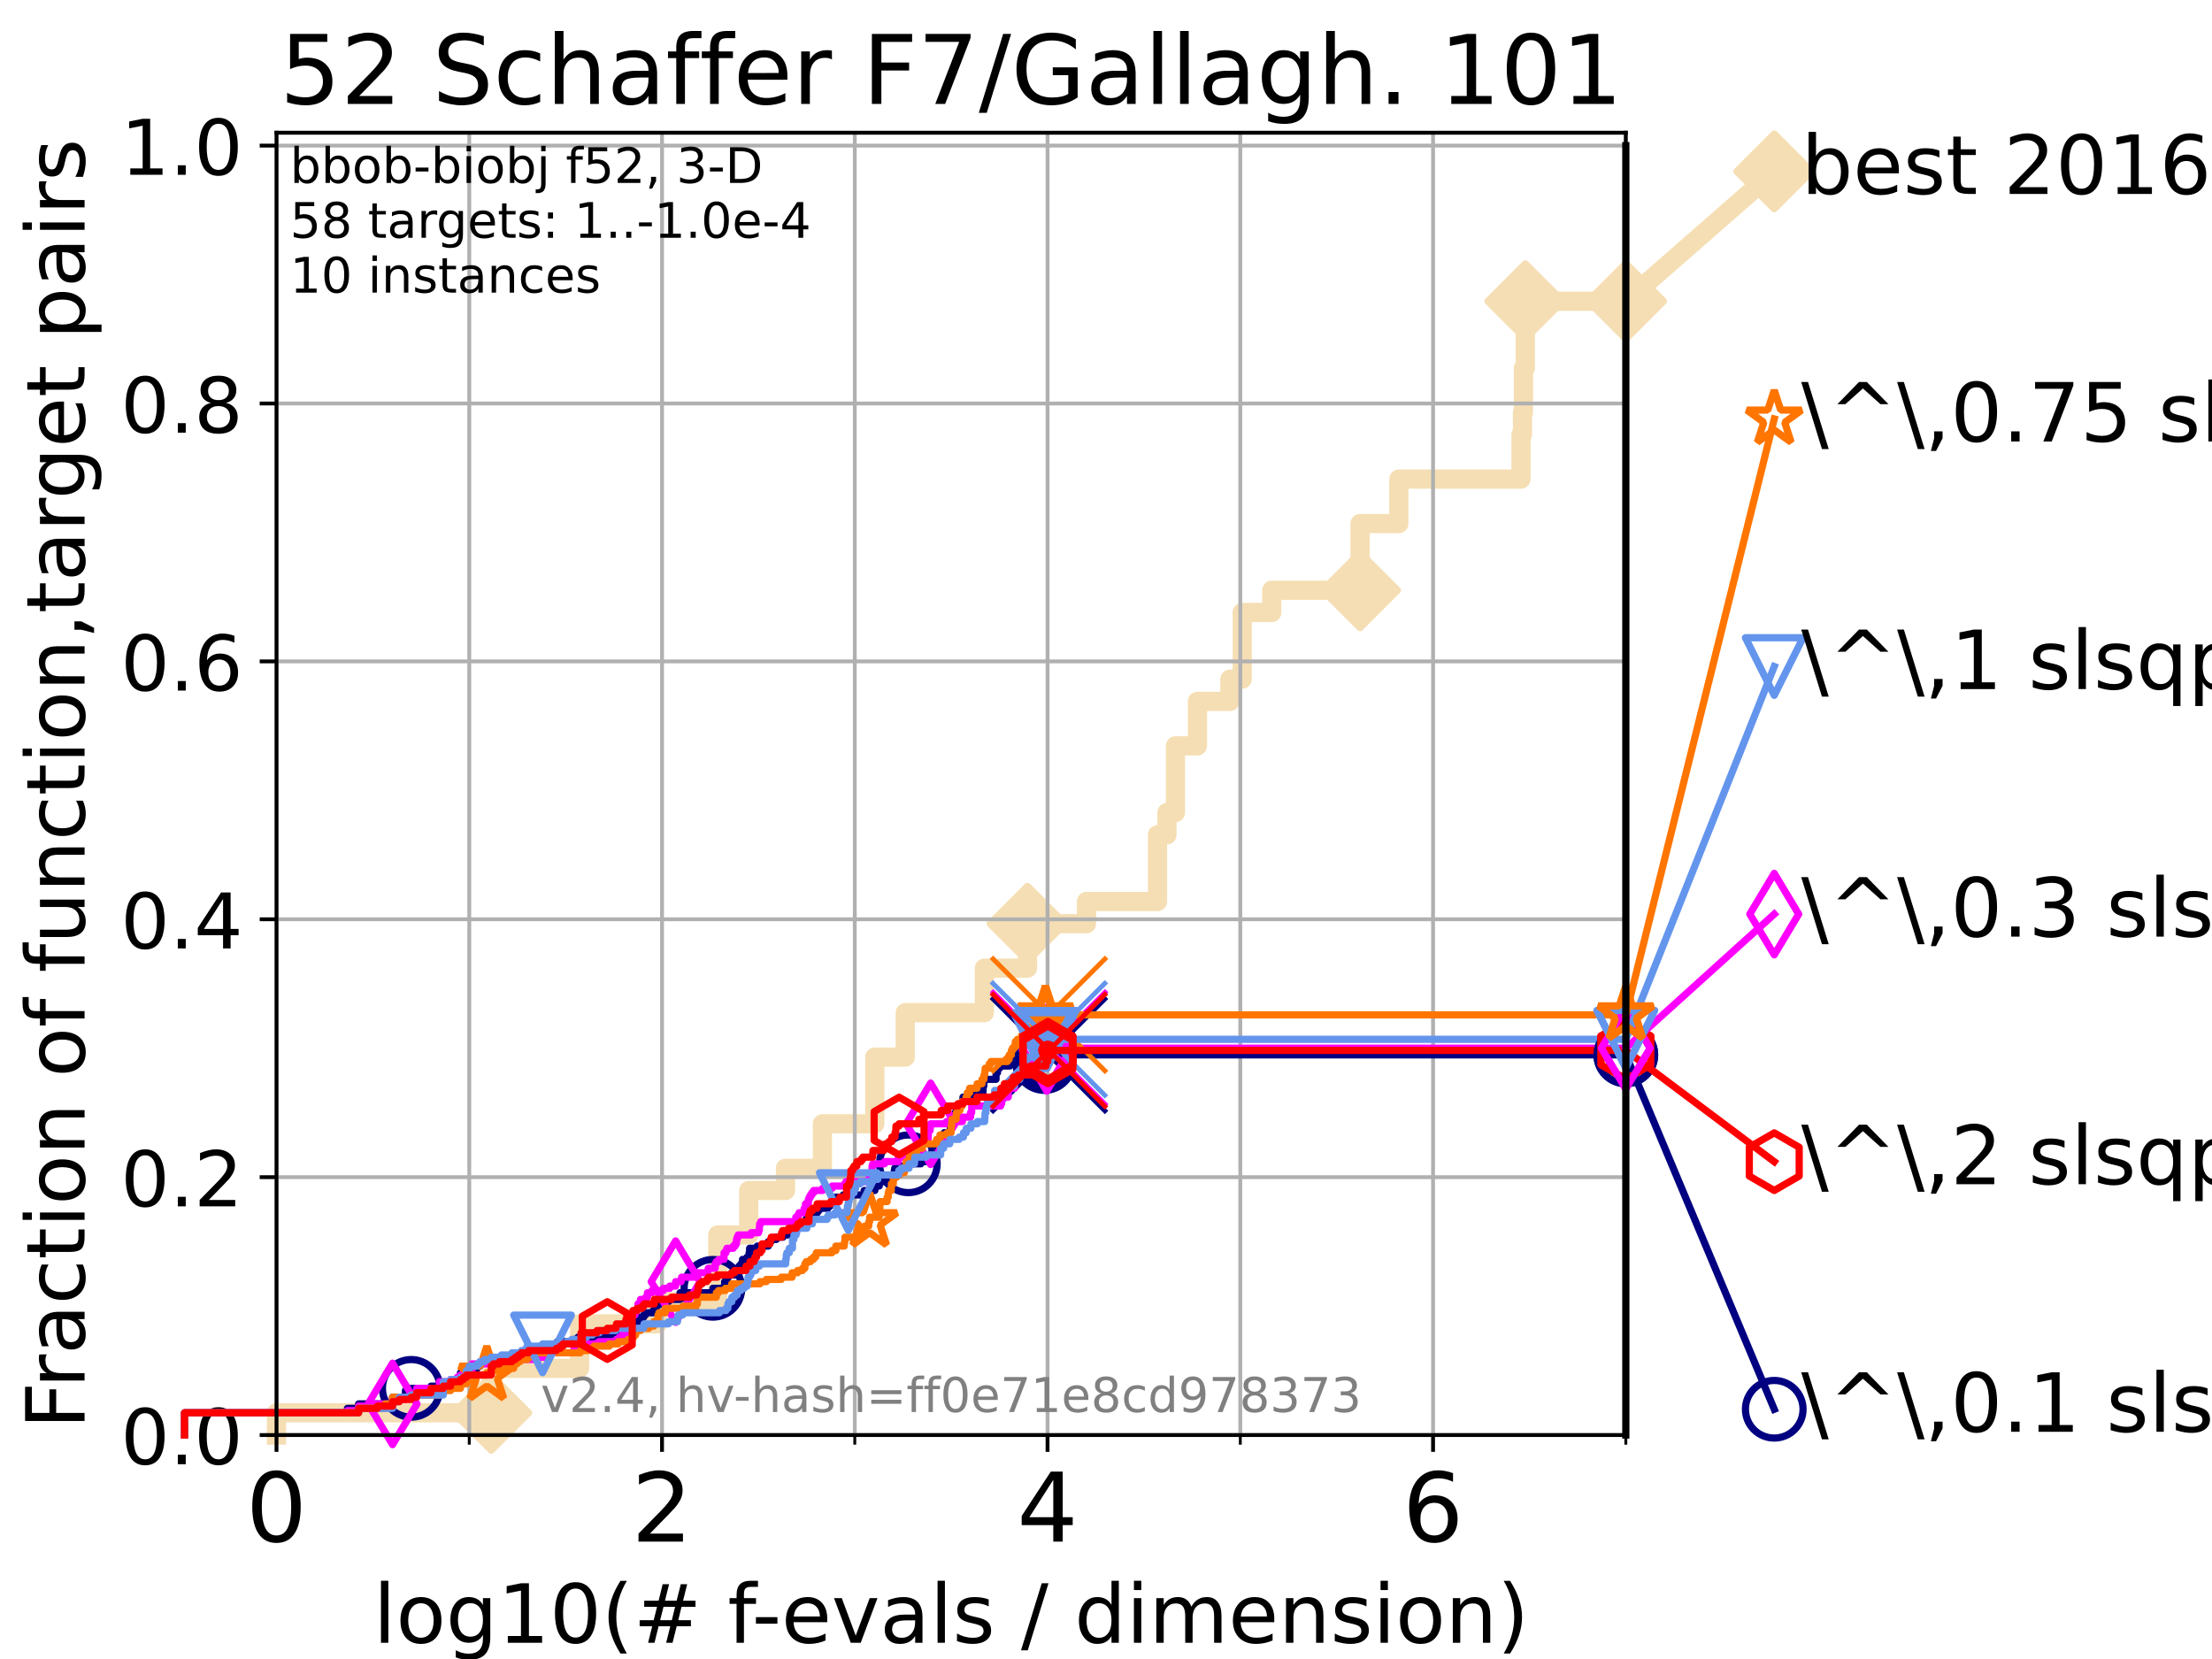 <?xml version="1.0" encoding="utf-8" standalone="no"?>
<!DOCTYPE svg PUBLIC "-//W3C//DTD SVG 1.1//EN"
  "http://www.w3.org/Graphics/SVG/1.1/DTD/svg11.dtd">
<!-- Created with matplotlib (https://matplotlib.org/) -->
<svg height="345.6pt" version="1.1" viewBox="0 0 460.8 345.6" width="460.8pt" xmlns="http://www.w3.org/2000/svg" xmlns:xlink="http://www.w3.org/1999/xlink">
 <defs>
  <style type="text/css">*{stroke-linecap:butt;stroke-linejoin:round;}</style>
 </defs>
 <g id="figure_1">
  <g id="patch_1">
   <path d="M 0 345.6 
L 460.8 345.6 
L 460.8 0 
L 0 0 
z
" style="fill:#ffffff;"/>
  </g>
  <g id="axes_1">
   <g id="patch_2">
    <path d="M 57.6 298.944 
L 338.688 298.944 
L 338.688 27.648 
L 57.6 27.648 
z
" style="fill:#ffffff;"/>
   </g>
   <g id="line2d_1">
    <path d="M 57.6 298.944 
L 57.6 294.313 
L 102.331 294.313 
L 102.331 285.05 
L 120.728 285.05 
L 120.728 275.788 
L 136.955 275.788 
L 136.955 271.157 
L 149.527 271.157 
L 149.527 257.263 
L 155.97 257.263 
L 155.97 248.001 
L 163.63 248.001 
L 163.63 243.37 
L 171.324 243.37 
L 171.324 234.107 
L 182.239 234.107 
L 182.239 220.214 
L 188.583 220.214 
L 188.583 210.951 
L 205.061 210.951 
L 205.061 201.689 
L 214.049 201.689 
L 214.049 192.426 
L 226.338 192.426 
L 226.338 187.795 
L 241.133 187.795 
L 241.133 173.901 
L 243.1 173.901 
L 243.1 169.27 
L 244.866 169.27 
L 244.866 155.377 
L 249.453 155.377 
L 249.453 146.114 
L 256.213 146.114 
L 256.213 141.483 
L 258.778 141.483 
L 258.778 127.589 
L 264.936 127.589 
L 264.936 122.958 
L 283.323 122.958 
L 283.323 109.065 
L 291.411 109.065 
L 291.411 99.802 
L 316.854 99.802 
L 316.854 90.54 
L 317.159 90.54 
L 317.159 85.909 
L 317.36 85.909 
L 317.36 76.646 
L 317.753 76.646 
L 317.753 62.753 
L 338.688 62.753 
" style="fill:none;stroke:#f5deb3;stroke-linecap:square;stroke-width:4;"/>
   </g>
   <g id="line2d_2">
    <defs>
     <path d="M 0 7.778 
L 7.778 0 
L 0 -7.778 
L -7.778 0 
z
" id="m0a003f7238" style="stroke:#f5deb3;stroke-linejoin:miter;stroke-width:1.5;"/>
    </defs>
    <g>
     <use style="fill:#f5deb3;stroke:#f5deb3;stroke-linejoin:miter;stroke-width:1.5;" x="102.331" xlink:href="#m0a003f7238" y="294.313"/>
     <use style="fill:#f5deb3;stroke:#f5deb3;stroke-linejoin:miter;stroke-width:1.5;" x="214.049" xlink:href="#m0a003f7238" y="192.426"/>
     <use style="fill:#f5deb3;stroke:#f5deb3;stroke-linejoin:miter;stroke-width:1.5;" x="283.323" xlink:href="#m0a003f7238" y="122.958"/>
     <use style="fill:#f5deb3;stroke:#f5deb3;stroke-linejoin:miter;stroke-width:1.5;" x="317.753" xlink:href="#m0a003f7238" y="62.753"/>
     <use style="fill:#f5deb3;stroke:#f5deb3;stroke-linejoin:miter;stroke-width:1.5;" x="338.688" xlink:href="#m0a003f7238" y="62.753"/>
    </g>
   </g>
   <g id="line2d_3">
    <path style="fill:none;stroke:#f5deb3;stroke-linecap:square;stroke-width:4;"/>
    <g/>
   </g>
   <g id="line2d_4">
    <path d="M 338.688 62.753 
L 369.608 35.706 
" style="fill:none;stroke:#f5deb3;stroke-linecap:square;stroke-width:4;"/>
    <g>
     <use style="fill:#f5deb3;stroke:#f5deb3;stroke-linejoin:miter;stroke-width:1.5;" x="338.688" xlink:href="#m0a003f7238" y="62.753"/>
     <use style="fill:#f5deb3;stroke:#f5deb3;stroke-linejoin:miter;stroke-width:1.5;" x="369.608" xlink:href="#m0a003f7238" y="35.706"/>
    </g>
   </g>
   <g id="matplotlib.axis_1">
    <g id="xtick_1">
     <g id="line2d_5">
      <path clip-path="url(#p251327eab0)" d="M 57.6 298.944 
L 57.6 27.648 
" style="fill:none;stroke:#b0b0b0;stroke-linecap:square;stroke-width:0.8;"/>
     </g>
     <g id="line2d_6">
      <defs>
       <path d="M 0 0 
L 0 3.5 
" id="mbe498887f7" style="stroke:#000000;stroke-width:0.8;"/>
      </defs>
      <g>
       <use style="stroke:#000000;stroke-width:0.8;" x="57.6" xlink:href="#mbe498887f7" y="298.944"/>
      </g>
     </g>
     <g id="text_1">
      <!-- 0 -->
      <g transform="translate(51.237 321.141)scale(0.2 -0.2)">
       <defs>
        <path d="M 31.781 66.406 
Q 24.172 66.406 20.328 58.906 
Q 16.5 51.422 16.5 36.375 
Q 16.5 21.391 20.328 13.891 
Q 24.172 6.391 31.781 6.391 
Q 39.453 6.391 43.281 13.891 
Q 47.125 21.391 47.125 36.375 
Q 47.125 51.422 43.281 58.906 
Q 39.453 66.406 31.781 66.406 
z
M 31.781 74.219 
Q 44.047 74.219 50.516 64.516 
Q 56.984 54.828 56.984 36.375 
Q 56.984 17.969 50.516 8.266 
Q 44.047 -1.422 31.781 -1.422 
Q 19.531 -1.422 13.062 8.266 
Q 6.594 17.969 6.594 36.375 
Q 6.594 54.828 13.062 64.516 
Q 19.531 74.219 31.781 74.219 
z
" id="DejaVuSans-48"/>
       </defs>
       <use xlink:href="#DejaVuSans-48"/>
      </g>
     </g>
    </g>
    <g id="xtick_2">
     <g id="line2d_7">
      <path clip-path="url(#p251327eab0)" d="M 137.911 298.944 
L 137.911 27.648 
" style="fill:none;stroke:#b0b0b0;stroke-linecap:square;stroke-width:0.8;"/>
     </g>
     <g id="line2d_8">
      <g>
       <use style="stroke:#000000;stroke-width:0.8;" x="137.911" xlink:href="#mbe498887f7" y="298.944"/>
      </g>
     </g>
     <g id="text_2">
      <!-- 2 -->
      <g transform="translate(131.548 321.141)scale(0.2 -0.2)">
       <defs>
        <path d="M 19.188 8.297 
L 53.609 8.297 
L 53.609 0 
L 7.328 0 
L 7.328 8.297 
Q 12.938 14.109 22.625 23.891 
Q 32.328 33.688 34.812 36.531 
Q 39.547 41.844 41.422 45.531 
Q 43.312 49.219 43.312 52.781 
Q 43.312 58.594 39.234 62.25 
Q 35.156 65.922 28.609 65.922 
Q 23.969 65.922 18.812 64.312 
Q 13.672 62.703 7.812 59.422 
L 7.812 69.391 
Q 13.766 71.781 18.938 73 
Q 24.125 74.219 28.422 74.219 
Q 39.75 74.219 46.484 68.547 
Q 53.219 62.891 53.219 53.422 
Q 53.219 48.922 51.531 44.891 
Q 49.859 40.875 45.406 35.406 
Q 44.188 33.984 37.641 27.219 
Q 31.109 20.453 19.188 8.297 
z
" id="DejaVuSans-50"/>
       </defs>
       <use xlink:href="#DejaVuSans-50"/>
      </g>
     </g>
    </g>
    <g id="xtick_3">
     <g id="line2d_9">
      <path clip-path="url(#p251327eab0)" d="M 218.222 298.944 
L 218.222 27.648 
" style="fill:none;stroke:#b0b0b0;stroke-linecap:square;stroke-width:0.8;"/>
     </g>
     <g id="line2d_10">
      <g>
       <use style="stroke:#000000;stroke-width:0.8;" x="218.222" xlink:href="#mbe498887f7" y="298.944"/>
      </g>
     </g>
     <g id="text_3">
      <!-- 4 -->
      <g transform="translate(211.859 321.141)scale(0.2 -0.2)">
       <defs>
        <path d="M 37.797 64.312 
L 12.891 25.391 
L 37.797 25.391 
z
M 35.203 72.906 
L 47.609 72.906 
L 47.609 25.391 
L 58.016 25.391 
L 58.016 17.188 
L 47.609 17.188 
L 47.609 0 
L 37.797 0 
L 37.797 17.188 
L 4.891 17.188 
L 4.891 26.703 
z
" id="DejaVuSans-52"/>
       </defs>
       <use xlink:href="#DejaVuSans-52"/>
      </g>
     </g>
    </g>
    <g id="xtick_4">
     <g id="line2d_11">
      <path clip-path="url(#p251327eab0)" d="M 298.533 298.944 
L 298.533 27.648 
" style="fill:none;stroke:#b0b0b0;stroke-linecap:square;stroke-width:0.8;"/>
     </g>
     <g id="line2d_12">
      <g>
       <use style="stroke:#000000;stroke-width:0.8;" x="298.533" xlink:href="#mbe498887f7" y="298.944"/>
      </g>
     </g>
     <g id="text_4">
      <!-- 6 -->
      <g transform="translate(292.17 321.141)scale(0.2 -0.2)">
       <defs>
        <path d="M 33.016 40.375 
Q 26.375 40.375 22.484 35.828 
Q 18.609 31.297 18.609 23.391 
Q 18.609 15.531 22.484 10.953 
Q 26.375 6.391 33.016 6.391 
Q 39.656 6.391 43.531 10.953 
Q 47.406 15.531 47.406 23.391 
Q 47.406 31.297 43.531 35.828 
Q 39.656 40.375 33.016 40.375 
z
M 52.594 71.297 
L 52.594 62.312 
Q 48.875 64.062 45.094 64.984 
Q 41.312 65.922 37.594 65.922 
Q 27.828 65.922 22.672 59.328 
Q 17.531 52.734 16.797 39.406 
Q 19.672 43.656 24.016 45.922 
Q 28.375 48.188 33.594 48.188 
Q 44.578 48.188 50.953 41.516 
Q 57.328 34.859 57.328 23.391 
Q 57.328 12.156 50.688 5.359 
Q 44.047 -1.422 33.016 -1.422 
Q 20.359 -1.422 13.672 8.266 
Q 6.984 17.969 6.984 36.375 
Q 6.984 53.656 15.188 63.938 
Q 23.391 74.219 37.203 74.219 
Q 40.922 74.219 44.703 73.484 
Q 48.484 72.75 52.594 71.297 
z
" id="DejaVuSans-54"/>
       </defs>
       <use xlink:href="#DejaVuSans-54"/>
      </g>
     </g>
    </g>
    <g id="xtick_5">
     <g id="line2d_13">
      <path clip-path="url(#p251327eab0)" d="M 97.755 298.944 
L 97.755 27.648 
" style="fill:none;stroke:#b0b0b0;stroke-linecap:square;stroke-width:0.8;"/>
     </g>
     <g id="line2d_14">
      <defs>
       <path d="M 0 0 
L 0 2 
" id="m746acb2777" style="stroke:#000000;stroke-width:0.6;"/>
      </defs>
      <g>
       <use style="stroke:#000000;stroke-width:0.6;" x="97.755" xlink:href="#m746acb2777" y="298.944"/>
      </g>
     </g>
    </g>
    <g id="xtick_6">
     <g id="line2d_15">
      <path clip-path="url(#p251327eab0)" d="M 178.066 298.944 
L 178.066 27.648 
" style="fill:none;stroke:#b0b0b0;stroke-linecap:square;stroke-width:0.8;"/>
     </g>
     <g id="line2d_16">
      <g>
       <use style="stroke:#000000;stroke-width:0.6;" x="178.066" xlink:href="#m746acb2777" y="298.944"/>
      </g>
     </g>
    </g>
    <g id="xtick_7">
     <g id="line2d_17">
      <path clip-path="url(#p251327eab0)" d="M 258.377 298.944 
L 258.377 27.648 
" style="fill:none;stroke:#b0b0b0;stroke-linecap:square;stroke-width:0.8;"/>
     </g>
     <g id="line2d_18">
      <g>
       <use style="stroke:#000000;stroke-width:0.6;" x="258.377" xlink:href="#m746acb2777" y="298.944"/>
      </g>
     </g>
    </g>
    <g id="xtick_8">
     <g id="line2d_19">
      <path clip-path="url(#p251327eab0)" d="M 338.688 298.944 
L 338.688 27.648 
" style="fill:none;stroke:#b0b0b0;stroke-linecap:square;stroke-width:0.8;"/>
     </g>
     <g id="line2d_20">
      <g>
       <use style="stroke:#000000;stroke-width:0.6;" x="338.688" xlink:href="#m746acb2777" y="298.944"/>
      </g>
     </g>
    </g>
    <g id="text_5">
     <!-- log10(# f-evals / dimension) -->
     <g transform="translate(77.764 342.218)scale(0.17 -0.17)">
      <defs>
       <path d="M 9.422 75.984 
L 18.406 75.984 
L 18.406 0 
L 9.422 0 
z
" id="DejaVuSans-108"/>
       <path d="M 30.609 48.391 
Q 23.391 48.391 19.188 42.75 
Q 14.984 37.109 14.984 27.297 
Q 14.984 17.484 19.156 11.844 
Q 23.344 6.203 30.609 6.203 
Q 37.797 6.203 41.984 11.859 
Q 46.188 17.531 46.188 27.297 
Q 46.188 37.016 41.984 42.703 
Q 37.797 48.391 30.609 48.391 
z
M 30.609 56 
Q 42.328 56 49.016 48.375 
Q 55.719 40.766 55.719 27.297 
Q 55.719 13.875 49.016 6.219 
Q 42.328 -1.422 30.609 -1.422 
Q 18.844 -1.422 12.172 6.219 
Q 5.516 13.875 5.516 27.297 
Q 5.516 40.766 12.172 48.375 
Q 18.844 56 30.609 56 
z
" id="DejaVuSans-111"/>
       <path d="M 45.406 27.984 
Q 45.406 37.75 41.375 43.109 
Q 37.359 48.484 30.078 48.484 
Q 22.859 48.484 18.828 43.109 
Q 14.797 37.75 14.797 27.984 
Q 14.797 18.266 18.828 12.891 
Q 22.859 7.516 30.078 7.516 
Q 37.359 7.516 41.375 12.891 
Q 45.406 18.266 45.406 27.984 
z
M 54.391 6.781 
Q 54.391 -7.172 48.188 -13.984 
Q 42 -20.797 29.203 -20.797 
Q 24.469 -20.797 20.266 -20.094 
Q 16.062 -19.391 12.109 -17.922 
L 12.109 -9.188 
Q 16.062 -11.328 19.922 -12.344 
Q 23.781 -13.375 27.781 -13.375 
Q 36.625 -13.375 41.016 -8.766 
Q 45.406 -4.156 45.406 5.172 
L 45.406 9.625 
Q 42.625 4.781 38.281 2.391 
Q 33.938 0 27.875 0 
Q 17.828 0 11.672 7.656 
Q 5.516 15.328 5.516 27.984 
Q 5.516 40.672 11.672 48.328 
Q 17.828 56 27.875 56 
Q 33.938 56 38.281 53.609 
Q 42.625 51.219 45.406 46.391 
L 45.406 54.688 
L 54.391 54.688 
z
" id="DejaVuSans-103"/>
       <path d="M 12.406 8.297 
L 28.516 8.297 
L 28.516 63.922 
L 10.984 60.406 
L 10.984 69.391 
L 28.422 72.906 
L 38.281 72.906 
L 38.281 8.297 
L 54.391 8.297 
L 54.391 0 
L 12.406 0 
z
" id="DejaVuSans-49"/>
       <path d="M 31 75.875 
Q 24.469 64.656 21.281 53.656 
Q 18.109 42.672 18.109 31.391 
Q 18.109 20.125 21.312 9.062 
Q 24.516 -2 31 -13.188 
L 23.188 -13.188 
Q 15.875 -1.703 12.234 9.375 
Q 8.594 20.453 8.594 31.391 
Q 8.594 42.281 12.203 53.312 
Q 15.828 64.359 23.188 75.875 
z
" id="DejaVuSans-40"/>
       <path d="M 51.125 44 
L 36.922 44 
L 32.812 27.688 
L 47.125 27.688 
z
M 43.797 71.781 
L 38.719 51.516 
L 52.984 51.516 
L 58.109 71.781 
L 65.922 71.781 
L 60.891 51.516 
L 76.125 51.516 
L 76.125 44 
L 58.984 44 
L 54.984 27.688 
L 70.516 27.688 
L 70.516 20.219 
L 53.078 20.219 
L 48 0 
L 40.188 0 
L 45.219 20.219 
L 30.906 20.219 
L 25.875 0 
L 18.016 0 
L 23.094 20.219 
L 7.719 20.219 
L 7.719 27.688 
L 24.906 27.688 
L 29 44 
L 13.281 44 
L 13.281 51.516 
L 30.906 51.516 
L 35.891 71.781 
z
" id="DejaVuSans-35"/>
       <path id="DejaVuSans-32"/>
       <path d="M 37.109 75.984 
L 37.109 68.5 
L 28.516 68.5 
Q 23.688 68.5 21.797 66.547 
Q 19.922 64.594 19.922 59.516 
L 19.922 54.688 
L 34.719 54.688 
L 34.719 47.703 
L 19.922 47.703 
L 19.922 0 
L 10.891 0 
L 10.891 47.703 
L 2.297 47.703 
L 2.297 54.688 
L 10.891 54.688 
L 10.891 58.5 
Q 10.891 67.625 15.141 71.797 
Q 19.391 75.984 28.609 75.984 
z
" id="DejaVuSans-102"/>
       <path d="M 4.891 31.391 
L 31.203 31.391 
L 31.203 23.391 
L 4.891 23.391 
z
" id="DejaVuSans-45"/>
       <path d="M 56.203 29.594 
L 56.203 25.203 
L 14.891 25.203 
Q 15.484 15.922 20.484 11.062 
Q 25.484 6.203 34.422 6.203 
Q 39.594 6.203 44.453 7.469 
Q 49.312 8.734 54.109 11.281 
L 54.109 2.781 
Q 49.266 0.734 44.188 -0.344 
Q 39.109 -1.422 33.891 -1.422 
Q 20.797 -1.422 13.156 6.188 
Q 5.516 13.812 5.516 26.812 
Q 5.516 40.234 12.766 48.109 
Q 20.016 56 32.328 56 
Q 43.359 56 49.781 48.891 
Q 56.203 41.797 56.203 29.594 
z
M 47.219 32.234 
Q 47.125 39.594 43.094 43.984 
Q 39.062 48.391 32.422 48.391 
Q 24.906 48.391 20.391 44.141 
Q 15.875 39.891 15.188 32.172 
z
" id="DejaVuSans-101"/>
       <path d="M 2.984 54.688 
L 12.5 54.688 
L 29.594 8.797 
L 46.688 54.688 
L 56.203 54.688 
L 35.688 0 
L 23.484 0 
z
" id="DejaVuSans-118"/>
       <path d="M 34.281 27.484 
Q 23.391 27.484 19.188 25 
Q 14.984 22.516 14.984 16.5 
Q 14.984 11.719 18.141 8.906 
Q 21.297 6.109 26.703 6.109 
Q 34.188 6.109 38.703 11.406 
Q 43.219 16.703 43.219 25.484 
L 43.219 27.484 
z
M 52.203 31.203 
L 52.203 0 
L 43.219 0 
L 43.219 8.297 
Q 40.141 3.328 35.547 0.953 
Q 30.953 -1.422 24.312 -1.422 
Q 15.922 -1.422 10.953 3.297 
Q 6 8.016 6 15.922 
Q 6 25.141 12.172 29.828 
Q 18.359 34.516 30.609 34.516 
L 43.219 34.516 
L 43.219 35.406 
Q 43.219 41.609 39.141 45 
Q 35.062 48.391 27.688 48.391 
Q 23 48.391 18.547 47.266 
Q 14.109 46.141 10.016 43.891 
L 10.016 52.203 
Q 14.938 54.109 19.578 55.047 
Q 24.219 56 28.609 56 
Q 40.484 56 46.344 49.844 
Q 52.203 43.703 52.203 31.203 
z
" id="DejaVuSans-97"/>
       <path d="M 44.281 53.078 
L 44.281 44.578 
Q 40.484 46.531 36.375 47.5 
Q 32.281 48.484 27.875 48.484 
Q 21.188 48.484 17.844 46.438 
Q 14.5 44.391 14.5 40.281 
Q 14.5 37.156 16.891 35.375 
Q 19.281 33.594 26.516 31.984 
L 29.594 31.297 
Q 39.156 29.25 43.188 25.516 
Q 47.219 21.781 47.219 15.094 
Q 47.219 7.469 41.188 3.016 
Q 35.156 -1.422 24.609 -1.422 
Q 20.219 -1.422 15.453 -0.562 
Q 10.688 0.297 5.422 2 
L 5.422 11.281 
Q 10.406 8.688 15.234 7.391 
Q 20.062 6.109 24.812 6.109 
Q 31.156 6.109 34.562 8.281 
Q 37.984 10.453 37.984 14.406 
Q 37.984 18.062 35.516 20.016 
Q 33.062 21.969 24.703 23.781 
L 21.578 24.516 
Q 13.234 26.266 9.516 29.906 
Q 5.812 33.547 5.812 39.891 
Q 5.812 47.609 11.281 51.797 
Q 16.75 56 26.812 56 
Q 31.781 56 36.172 55.266 
Q 40.578 54.547 44.281 53.078 
z
" id="DejaVuSans-115"/>
       <path d="M 25.391 72.906 
L 33.688 72.906 
L 8.297 -9.281 
L 0 -9.281 
z
" id="DejaVuSans-47"/>
       <path d="M 45.406 46.391 
L 45.406 75.984 
L 54.391 75.984 
L 54.391 0 
L 45.406 0 
L 45.406 8.203 
Q 42.578 3.328 38.25 0.953 
Q 33.938 -1.422 27.875 -1.422 
Q 17.969 -1.422 11.734 6.484 
Q 5.516 14.406 5.516 27.297 
Q 5.516 40.188 11.734 48.094 
Q 17.969 56 27.875 56 
Q 33.938 56 38.25 53.625 
Q 42.578 51.266 45.406 46.391 
z
M 14.797 27.297 
Q 14.797 17.391 18.875 11.75 
Q 22.953 6.109 30.078 6.109 
Q 37.203 6.109 41.297 11.75 
Q 45.406 17.391 45.406 27.297 
Q 45.406 37.203 41.297 42.844 
Q 37.203 48.484 30.078 48.484 
Q 22.953 48.484 18.875 42.844 
Q 14.797 37.203 14.797 27.297 
z
" id="DejaVuSans-100"/>
       <path d="M 9.422 54.688 
L 18.406 54.688 
L 18.406 0 
L 9.422 0 
z
M 9.422 75.984 
L 18.406 75.984 
L 18.406 64.594 
L 9.422 64.594 
z
" id="DejaVuSans-105"/>
       <path d="M 52 44.188 
Q 55.375 50.25 60.062 53.125 
Q 64.75 56 71.094 56 
Q 79.641 56 84.281 50.016 
Q 88.922 44.047 88.922 33.016 
L 88.922 0 
L 79.891 0 
L 79.891 32.719 
Q 79.891 40.578 77.094 44.375 
Q 74.312 48.188 68.609 48.188 
Q 61.625 48.188 57.562 43.547 
Q 53.516 38.922 53.516 30.906 
L 53.516 0 
L 44.484 0 
L 44.484 32.719 
Q 44.484 40.625 41.703 44.406 
Q 38.922 48.188 33.109 48.188 
Q 26.219 48.188 22.156 43.531 
Q 18.109 38.875 18.109 30.906 
L 18.109 0 
L 9.078 0 
L 9.078 54.688 
L 18.109 54.688 
L 18.109 46.188 
Q 21.188 51.219 25.484 53.609 
Q 29.781 56 35.688 56 
Q 41.656 56 45.828 52.969 
Q 50 49.953 52 44.188 
z
" id="DejaVuSans-109"/>
       <path d="M 54.891 33.016 
L 54.891 0 
L 45.906 0 
L 45.906 32.719 
Q 45.906 40.484 42.875 44.328 
Q 39.844 48.188 33.797 48.188 
Q 26.516 48.188 22.312 43.547 
Q 18.109 38.922 18.109 30.906 
L 18.109 0 
L 9.078 0 
L 9.078 54.688 
L 18.109 54.688 
L 18.109 46.188 
Q 21.344 51.125 25.703 53.562 
Q 30.078 56 35.797 56 
Q 45.219 56 50.047 50.172 
Q 54.891 44.344 54.891 33.016 
z
" id="DejaVuSans-110"/>
       <path d="M 8.016 75.875 
L 15.828 75.875 
Q 23.141 64.359 26.781 53.312 
Q 30.422 42.281 30.422 31.391 
Q 30.422 20.453 26.781 9.375 
Q 23.141 -1.703 15.828 -13.188 
L 8.016 -13.188 
Q 14.5 -2 17.703 9.062 
Q 20.906 20.125 20.906 31.391 
Q 20.906 42.672 17.703 53.656 
Q 14.5 64.656 8.016 75.875 
z
" id="DejaVuSans-41"/>
      </defs>
      <use xlink:href="#DejaVuSans-108"/>
      <use x="27.783" xlink:href="#DejaVuSans-111"/>
      <use x="88.965" xlink:href="#DejaVuSans-103"/>
      <use x="152.441" xlink:href="#DejaVuSans-49"/>
      <use x="216.064" xlink:href="#DejaVuSans-48"/>
      <use x="279.688" xlink:href="#DejaVuSans-40"/>
      <use x="318.701" xlink:href="#DejaVuSans-35"/>
      <use x="402.49" xlink:href="#DejaVuSans-32"/>
      <use x="434.277" xlink:href="#DejaVuSans-102"/>
      <use x="463.982" xlink:href="#DejaVuSans-45"/>
      <use x="500.066" xlink:href="#DejaVuSans-101"/>
      <use x="561.59" xlink:href="#DejaVuSans-118"/>
      <use x="620.77" xlink:href="#DejaVuSans-97"/>
      <use x="682.049" xlink:href="#DejaVuSans-108"/>
      <use x="709.832" xlink:href="#DejaVuSans-115"/>
      <use x="761.932" xlink:href="#DejaVuSans-32"/>
      <use x="793.719" xlink:href="#DejaVuSans-47"/>
      <use x="827.41" xlink:href="#DejaVuSans-32"/>
      <use x="859.197" xlink:href="#DejaVuSans-100"/>
      <use x="922.674" xlink:href="#DejaVuSans-105"/>
      <use x="950.457" xlink:href="#DejaVuSans-109"/>
      <use x="1047.869" xlink:href="#DejaVuSans-101"/>
      <use x="1109.393" xlink:href="#DejaVuSans-110"/>
      <use x="1172.771" xlink:href="#DejaVuSans-115"/>
      <use x="1224.871" xlink:href="#DejaVuSans-105"/>
      <use x="1252.654" xlink:href="#DejaVuSans-111"/>
      <use x="1313.836" xlink:href="#DejaVuSans-110"/>
      <use x="1377.215" xlink:href="#DejaVuSans-41"/>
     </g>
    </g>
   </g>
   <g id="matplotlib.axis_2">
    <g id="ytick_1">
     <g id="line2d_21">
      <path clip-path="url(#p251327eab0)" d="M 57.6 298.944 
L 338.688 298.944 
" style="fill:none;stroke:#b0b0b0;stroke-linecap:square;stroke-width:0.8;"/>
     </g>
     <g id="line2d_22">
      <defs>
       <path d="M 0 0 
L -3.5 0 
" id="mcb52bcb903" style="stroke:#000000;stroke-width:0.8;"/>
      </defs>
      <g>
       <use style="stroke:#000000;stroke-width:0.8;" x="57.6" xlink:href="#mcb52bcb903" y="298.944"/>
      </g>
     </g>
     <g id="text_6">
      <!-- 0.0 -->
      <g transform="translate(25.155 305.023)scale(0.16 -0.16)">
       <defs>
        <path d="M 10.688 12.406 
L 21 12.406 
L 21 0 
L 10.688 0 
z
" id="DejaVuSans-46"/>
       </defs>
       <use xlink:href="#DejaVuSans-48"/>
       <use x="63.623" xlink:href="#DejaVuSans-46"/>
       <use x="95.41" xlink:href="#DejaVuSans-48"/>
      </g>
     </g>
    </g>
    <g id="ytick_2">
     <g id="line2d_23">
      <path clip-path="url(#p251327eab0)" d="M 57.6 245.222 
L 338.688 245.222 
" style="fill:none;stroke:#b0b0b0;stroke-linecap:square;stroke-width:0.8;"/>
     </g>
     <g id="line2d_24">
      <g>
       <use style="stroke:#000000;stroke-width:0.8;" x="57.6" xlink:href="#mcb52bcb903" y="245.222"/>
      </g>
     </g>
     <g id="text_7">
      <!-- 0.2 -->
      <g transform="translate(25.155 251.301)scale(0.16 -0.16)">
       <use xlink:href="#DejaVuSans-48"/>
       <use x="63.623" xlink:href="#DejaVuSans-46"/>
       <use x="95.41" xlink:href="#DejaVuSans-50"/>
      </g>
     </g>
    </g>
    <g id="ytick_3">
     <g id="line2d_25">
      <path clip-path="url(#p251327eab0)" d="M 57.6 191.5 
L 338.688 191.5 
" style="fill:none;stroke:#b0b0b0;stroke-linecap:square;stroke-width:0.8;"/>
     </g>
     <g id="line2d_26">
      <g>
       <use style="stroke:#000000;stroke-width:0.8;" x="57.6" xlink:href="#mcb52bcb903" y="191.5"/>
      </g>
     </g>
     <g id="text_8">
      <!-- 0.4 -->
      <g transform="translate(25.155 197.579)scale(0.16 -0.16)">
       <use xlink:href="#DejaVuSans-48"/>
       <use x="63.623" xlink:href="#DejaVuSans-46"/>
       <use x="95.41" xlink:href="#DejaVuSans-52"/>
      </g>
     </g>
    </g>
    <g id="ytick_4">
     <g id="line2d_27">
      <path clip-path="url(#p251327eab0)" d="M 57.6 137.778 
L 338.688 137.778 
" style="fill:none;stroke:#b0b0b0;stroke-linecap:square;stroke-width:0.8;"/>
     </g>
     <g id="line2d_28">
      <g>
       <use style="stroke:#000000;stroke-width:0.8;" x="57.6" xlink:href="#mcb52bcb903" y="137.778"/>
      </g>
     </g>
     <g id="text_9">
      <!-- 0.6 -->
      <g transform="translate(25.155 143.857)scale(0.16 -0.16)">
       <use xlink:href="#DejaVuSans-48"/>
       <use x="63.623" xlink:href="#DejaVuSans-46"/>
       <use x="95.41" xlink:href="#DejaVuSans-54"/>
      </g>
     </g>
    </g>
    <g id="ytick_5">
     <g id="line2d_29">
      <path clip-path="url(#p251327eab0)" d="M 57.6 84.056 
L 338.688 84.056 
" style="fill:none;stroke:#b0b0b0;stroke-linecap:square;stroke-width:0.8;"/>
     </g>
     <g id="line2d_30">
      <g>
       <use style="stroke:#000000;stroke-width:0.8;" x="57.6" xlink:href="#mcb52bcb903" y="84.056"/>
      </g>
     </g>
     <g id="text_10">
      <!-- 0.8 -->
      <g transform="translate(25.155 90.135)scale(0.16 -0.16)">
       <defs>
        <path d="M 31.781 34.625 
Q 24.75 34.625 20.719 30.859 
Q 16.703 27.094 16.703 20.516 
Q 16.703 13.922 20.719 10.156 
Q 24.75 6.391 31.781 6.391 
Q 38.812 6.391 42.859 10.172 
Q 46.922 13.969 46.922 20.516 
Q 46.922 27.094 42.891 30.859 
Q 38.875 34.625 31.781 34.625 
z
M 21.922 38.812 
Q 15.578 40.375 12.031 44.719 
Q 8.5 49.078 8.5 55.328 
Q 8.5 64.062 14.719 69.141 
Q 20.953 74.219 31.781 74.219 
Q 42.672 74.219 48.875 69.141 
Q 55.078 64.062 55.078 55.328 
Q 55.078 49.078 51.531 44.719 
Q 48 40.375 41.703 38.812 
Q 48.828 37.156 52.797 32.312 
Q 56.781 27.484 56.781 20.516 
Q 56.781 9.906 50.312 4.234 
Q 43.844 -1.422 31.781 -1.422 
Q 19.734 -1.422 13.25 4.234 
Q 6.781 9.906 6.781 20.516 
Q 6.781 27.484 10.781 32.312 
Q 14.797 37.156 21.922 38.812 
z
M 18.312 54.391 
Q 18.312 48.734 21.844 45.562 
Q 25.391 42.391 31.781 42.391 
Q 38.141 42.391 41.719 45.562 
Q 45.312 48.734 45.312 54.391 
Q 45.312 60.062 41.719 63.234 
Q 38.141 66.406 31.781 66.406 
Q 25.391 66.406 21.844 63.234 
Q 18.312 60.062 18.312 54.391 
z
" id="DejaVuSans-56"/>
       </defs>
       <use xlink:href="#DejaVuSans-48"/>
       <use x="63.623" xlink:href="#DejaVuSans-46"/>
       <use x="95.41" xlink:href="#DejaVuSans-56"/>
      </g>
     </g>
    </g>
    <g id="ytick_6">
     <g id="line2d_31">
      <path clip-path="url(#p251327eab0)" d="M 57.6 30.334 
L 338.688 30.334 
" style="fill:none;stroke:#b0b0b0;stroke-linecap:square;stroke-width:0.8;"/>
     </g>
     <g id="line2d_32">
      <g>
       <use style="stroke:#000000;stroke-width:0.8;" x="57.6" xlink:href="#mcb52bcb903" y="30.334"/>
      </g>
     </g>
     <g id="text_11">
      <!-- 1.0 -->
      <g transform="translate(25.155 36.413)scale(0.16 -0.16)">
       <use xlink:href="#DejaVuSans-49"/>
       <use x="63.623" xlink:href="#DejaVuSans-46"/>
       <use x="95.41" xlink:href="#DejaVuSans-48"/>
      </g>
     </g>
    </g>
    <g id="text_12">
     <!-- Fraction of function,target pairs -->
     <g transform="translate(17.62 297.681)rotate(-90)scale(0.17 -0.17)">
      <defs>
       <path d="M 9.812 72.906 
L 51.703 72.906 
L 51.703 64.594 
L 19.672 64.594 
L 19.672 43.109 
L 48.578 43.109 
L 48.578 34.812 
L 19.672 34.812 
L 19.672 0 
L 9.812 0 
z
" id="DejaVuSans-70"/>
       <path d="M 41.109 46.297 
Q 39.594 47.172 37.812 47.578 
Q 36.031 48 33.891 48 
Q 26.266 48 22.188 43.047 
Q 18.109 38.094 18.109 28.812 
L 18.109 0 
L 9.078 0 
L 9.078 54.688 
L 18.109 54.688 
L 18.109 46.188 
Q 20.953 51.172 25.484 53.578 
Q 30.031 56 36.531 56 
Q 37.453 56 38.578 55.875 
Q 39.703 55.766 41.062 55.516 
z
" id="DejaVuSans-114"/>
       <path d="M 48.781 52.594 
L 48.781 44.188 
Q 44.969 46.297 41.141 47.344 
Q 37.312 48.391 33.406 48.391 
Q 24.656 48.391 19.812 42.844 
Q 14.984 37.312 14.984 27.297 
Q 14.984 17.281 19.812 11.734 
Q 24.656 6.203 33.406 6.203 
Q 37.312 6.203 41.141 7.25 
Q 44.969 8.297 48.781 10.406 
L 48.781 2.094 
Q 45.016 0.344 40.984 -0.531 
Q 36.969 -1.422 32.422 -1.422 
Q 20.062 -1.422 12.781 6.344 
Q 5.516 14.109 5.516 27.297 
Q 5.516 40.672 12.859 48.328 
Q 20.219 56 33.016 56 
Q 37.156 56 41.109 55.141 
Q 45.062 54.297 48.781 52.594 
z
" id="DejaVuSans-99"/>
       <path d="M 18.312 70.219 
L 18.312 54.688 
L 36.812 54.688 
L 36.812 47.703 
L 18.312 47.703 
L 18.312 18.016 
Q 18.312 11.328 20.141 9.422 
Q 21.969 7.516 27.594 7.516 
L 36.812 7.516 
L 36.812 0 
L 27.594 0 
Q 17.188 0 13.234 3.875 
Q 9.281 7.766 9.281 18.016 
L 9.281 47.703 
L 2.688 47.703 
L 2.688 54.688 
L 9.281 54.688 
L 9.281 70.219 
z
" id="DejaVuSans-116"/>
       <path d="M 8.5 21.578 
L 8.5 54.688 
L 17.484 54.688 
L 17.484 21.922 
Q 17.484 14.156 20.5 10.266 
Q 23.531 6.391 29.594 6.391 
Q 36.859 6.391 41.078 11.031 
Q 45.312 15.672 45.312 23.688 
L 45.312 54.688 
L 54.297 54.688 
L 54.297 0 
L 45.312 0 
L 45.312 8.406 
Q 42.047 3.422 37.719 1 
Q 33.406 -1.422 27.688 -1.422 
Q 18.266 -1.422 13.375 4.438 
Q 8.5 10.297 8.5 21.578 
z
M 31.109 56 
z
" id="DejaVuSans-117"/>
       <path d="M 11.719 12.406 
L 22.016 12.406 
L 22.016 4 
L 14.016 -11.625 
L 7.719 -11.625 
L 11.719 4 
z
" id="DejaVuSans-44"/>
       <path d="M 18.109 8.203 
L 18.109 -20.797 
L 9.078 -20.797 
L 9.078 54.688 
L 18.109 54.688 
L 18.109 46.391 
Q 20.953 51.266 25.266 53.625 
Q 29.594 56 35.594 56 
Q 45.562 56 51.781 48.094 
Q 58.016 40.188 58.016 27.297 
Q 58.016 14.406 51.781 6.484 
Q 45.562 -1.422 35.594 -1.422 
Q 29.594 -1.422 25.266 0.953 
Q 20.953 3.328 18.109 8.203 
z
M 48.688 27.297 
Q 48.688 37.203 44.609 42.844 
Q 40.531 48.484 33.406 48.484 
Q 26.266 48.484 22.188 42.844 
Q 18.109 37.203 18.109 27.297 
Q 18.109 17.391 22.188 11.75 
Q 26.266 6.109 33.406 6.109 
Q 40.531 6.109 44.609 11.75 
Q 48.688 17.391 48.688 27.297 
z
" id="DejaVuSans-112"/>
      </defs>
      <use xlink:href="#DejaVuSans-70"/>
      <use x="50.27" xlink:href="#DejaVuSans-114"/>
      <use x="91.383" xlink:href="#DejaVuSans-97"/>
      <use x="152.662" xlink:href="#DejaVuSans-99"/>
      <use x="207.643" xlink:href="#DejaVuSans-116"/>
      <use x="246.852" xlink:href="#DejaVuSans-105"/>
      <use x="274.635" xlink:href="#DejaVuSans-111"/>
      <use x="335.816" xlink:href="#DejaVuSans-110"/>
      <use x="399.195" xlink:href="#DejaVuSans-32"/>
      <use x="430.982" xlink:href="#DejaVuSans-111"/>
      <use x="492.164" xlink:href="#DejaVuSans-102"/>
      <use x="527.369" xlink:href="#DejaVuSans-32"/>
      <use x="559.156" xlink:href="#DejaVuSans-102"/>
      <use x="594.361" xlink:href="#DejaVuSans-117"/>
      <use x="657.74" xlink:href="#DejaVuSans-110"/>
      <use x="721.119" xlink:href="#DejaVuSans-99"/>
      <use x="776.1" xlink:href="#DejaVuSans-116"/>
      <use x="815.309" xlink:href="#DejaVuSans-105"/>
      <use x="843.092" xlink:href="#DejaVuSans-111"/>
      <use x="904.273" xlink:href="#DejaVuSans-110"/>
      <use x="967.652" xlink:href="#DejaVuSans-44"/>
      <use x="999.439" xlink:href="#DejaVuSans-116"/>
      <use x="1038.648" xlink:href="#DejaVuSans-97"/>
      <use x="1099.928" xlink:href="#DejaVuSans-114"/>
      <use x="1139.291" xlink:href="#DejaVuSans-103"/>
      <use x="1202.768" xlink:href="#DejaVuSans-101"/>
      <use x="1264.291" xlink:href="#DejaVuSans-116"/>
      <use x="1303.5" xlink:href="#DejaVuSans-32"/>
      <use x="1335.287" xlink:href="#DejaVuSans-112"/>
      <use x="1398.764" xlink:href="#DejaVuSans-97"/>
      <use x="1460.043" xlink:href="#DejaVuSans-105"/>
      <use x="1487.826" xlink:href="#DejaVuSans-114"/>
      <use x="1528.939" xlink:href="#DejaVuSans-115"/>
     </g>
    </g>
   </g>
   <g id="line2d_33">
    <defs>
     <path d="M 0 1.5 
C 0.398 1.5 0.779 1.342 1.061 1.061 
C 1.342 0.779 1.5 0.398 1.5 0 
C 1.5 -0.398 1.342 -0.779 1.061 -1.061 
C 0.779 -1.342 0.398 -1.5 0 -1.5 
C -0.398 -1.5 -0.779 -1.342 -1.061 -1.061 
C -1.342 -0.779 -1.5 -0.398 -1.5 0 
C -1.5 0.398 -1.342 0.779 -1.061 1.061 
C -0.779 1.342 -0.398 1.5 0 1.5 
z
" id="m7b920c7d96" style="stroke:#f5deb3;"/>
    </defs>
    <g>
     <use style="fill:#f5deb3;stroke:#f5deb3;" x="317.753" xlink:href="#m7b920c7d96" y="62.753"/>
     <use style="fill:#f5deb3;stroke:#f5deb3;" x="317.753" xlink:href="#m7b920c7d96" y="62.753"/>
    </g>
   </g>
   <g id="line2d_34">
    <defs>
     <path d="M 0 1.5 
C 0.398 1.5 0.779 1.342 1.061 1.061 
C 1.342 0.779 1.5 0.398 1.5 0 
C 1.5 -0.398 1.342 -0.779 1.061 -1.061 
C 0.779 -1.342 0.398 -1.5 0 -1.5 
C -0.398 -1.5 -0.779 -1.342 -1.061 -1.061 
C -1.342 -0.779 -1.5 -0.398 -1.5 0 
C -1.5 0.398 -1.342 0.779 -1.061 1.061 
C -0.779 1.342 -0.398 1.5 0 1.5 
z
" id="m6fbc5b4c87" style="stroke:#000080;"/>
    </defs>
    <g>
     <use style="fill:#000080;stroke:#000080;" x="217.561" xlink:href="#m6fbc5b4c87" y="219.75"/>
     <use style="fill:#000080;stroke:#000080;" x="217.561" xlink:href="#m6fbc5b4c87" y="219.75"/>
    </g>
   </g>
   <g id="line2d_35">
    <path d="M 38.441 298.944 
L 38.441 294.313 
L 72.376 294.313 
L 72.376 293.387 
L 74.705 293.387 
L 74.705 292.46 
L 81.776 292.46 
L 81.776 291.071 
L 84.464 291.071 
L 84.464 289.682 
L 85.667 289.682 
L 85.667 289.218 
L 89.79 289.218 
L 89.79 288.755 
L 93.122 288.755 
L 93.122 288.292 
L 93.864 288.292 
L 93.864 287.829 
L 95.918 287.829 
L 95.918 285.977 
L 97.164 285.977 
L 97.164 285.05 
L 99.418 285.05 
L 99.418 284.587 
L 99.938 284.587 
L 99.938 284.124 
L 100.444 284.124 
L 100.444 283.661 
L 103.203 283.661 
L 103.203 283.198 
L 105.585 283.198 
L 105.585 282.735 
L 109.252 282.735 
L 109.252 282.272 
L 111.768 282.272 
L 111.768 281.809 
L 113.023 281.809 
L 113.023 281.345 
L 114.419 281.345 
L 114.419 280.419 
L 116.122 280.419 
L 116.122 279.493 
L 119.436 279.493 
L 119.436 279.03 
L 120.414 279.03 
L 120.414 278.567 
L 125.706 278.567 
L 125.706 278.104 
L 127.379 278.104 
L 127.379 277.64 
L 128.808 277.64 
L 128.808 276.251 
L 131.099 276.251 
L 131.099 275.788 
L 131.691 275.788 
L 131.691 275.325 
L 133.201 275.325 
L 133.201 274.399 
L 134.092 274.399 
L 134.092 273.935 
L 134.45 273.935 
L 134.45 273.472 
L 136.073 273.472 
L 136.073 273.009 
L 136.583 273.009 
L 136.583 272.083 
L 136.955 272.083 
L 136.955 271.62 
L 138.199 271.62 
L 138.199 271.157 
L 139.307 271.157 
L 139.307 270.694 
L 141.662 270.694 
L 141.662 269.304 
L 148.513 269.304 
L 148.513 268.378 
L 150.822 268.378 
L 150.822 267.915 
L 150.96 267.915 
L 150.96 266.989 
L 151.341 266.989 
L 151.341 266.526 
L 151.502 266.526 
L 151.502 266.062 
L 151.766 266.062 
L 151.766 265.599 
L 153.937 265.599 
L 153.937 263.747 
L 154.349 263.747 
L 154.349 263.284 
L 154.686 263.284 
L 154.686 262.357 
L 155.616 262.357 
L 155.616 261.894 
L 155.991 261.894 
L 156.053 260.968 
L 156.155 260.968 
L 156.155 260.042 
L 157.754 260.042 
L 157.754 259.579 
L 160.055 259.579 
L 160.055 258.653 
L 160.633 258.653 
L 160.633 258.189 
L 161.735 258.189 
L 161.735 257.726 
L 163.117 257.726 
L 163.117 257.263 
L 164.128 257.263 
L 164.128 256.337 
L 165.145 256.337 
L 165.145 255.411 
L 167.851 255.411 
L 167.892 254.021 
L 168.079 254.021 
L 168.079 253.558 
L 168.506 253.558 
L 168.506 253.095 
L 169.494 253.095 
L 169.494 252.632 
L 170.283 252.632 
L 170.283 252.169 
L 170.643 252.169 
L 170.643 251.706 
L 172.49 251.706 
L 172.49 251.243 
L 172.964 251.243 
L 172.964 250.779 
L 173.211 250.779 
L 173.211 250.316 
L 174.073 250.316 
L 174.073 249.39 
L 175.658 249.39 
L 175.658 248.927 
L 180.022 248.927 
L 180.022 248.001 
L 182.253 248.001 
L 182.253 247.075 
L 183.166 247.075 
L 183.166 246.148 
L 185.69 246.148 
L 185.69 245.685 
L 186.135 245.685 
L 186.135 244.759 
L 186.266 244.759 
L 186.303 243.833 
L 186.379 243.833 
L 186.379 243.37 
L 187.534 243.37 
L 187.534 242.906 
L 189.223 242.906 
L 189.223 242.443 
L 191.832 242.443 
L 191.832 241.98 
L 194.034 241.98 
L 194.129 239.665 
L 194.152 239.665 
L 194.152 239.201 
L 195.234 239.201 
L 195.26 238.275 
L 196.485 238.275 
L 196.513 236.886 
L 196.7 236.886 
L 196.7 235.96 
L 197.946 235.96 
L 197.946 235.033 
L 198.106 235.033 
L 198.106 234.107 
L 198.385 234.107 
L 198.385 233.181 
L 198.6 233.181 
L 198.6 232.718 
L 198.956 232.718 
L 198.956 231.792 
L 199.449 231.792 
L 199.449 230.865 
L 199.775 230.865 
L 199.775 229.939 
L 200.535 229.939 
L 200.609 228.55 
L 201.723 228.55 
L 201.723 228.087 
L 204.387 228.087 
L 204.387 227.623 
L 204.772 227.623 
L 204.818 226.234 
L 204.952 226.234 
L 204.952 224.845 
L 207.487 224.845 
L 207.497 223.455 
L 207.804 223.455 
L 207.804 222.529 
L 208.249 222.529 
L 208.249 222.066 
L 210.392 222.066 
L 210.392 221.14 
L 217.561 221.14 
L 217.561 219.75 
L 338.688 219.75 
L 338.688 219.75 
" style="fill:none;stroke:#000080;stroke-linecap:square;stroke-width:1.5;"/>
   </g>
   <g id="line2d_36">
    <defs>
     <path d="M 0 6 
C 1.591 6 3.117 5.368 4.243 4.243 
C 5.368 3.117 6 1.591 6 0 
C 6 -1.591 5.368 -3.117 4.243 -4.243 
C 3.117 -5.368 1.591 -6 0 -6 
C -1.591 -6 -3.117 -5.368 -4.243 -4.243 
C -5.368 -3.117 -6 -1.591 -6 0 
C -6 1.591 -5.368 3.117 -4.243 4.243 
C -3.117 5.368 -1.591 6 0 6 
z
" id="mdd9faf7a3b" style="stroke:#000080;stroke-width:1.5;"/>
    </defs>
    <g>
     <use style="fill-opacity:0;stroke:#000080;stroke-width:1.5;" x="85.667" xlink:href="#mdd9faf7a3b" y="289.218"/>
     <use style="fill-opacity:0;stroke:#000080;stroke-width:1.5;" x="148.513" xlink:href="#mdd9faf7a3b" y="268.378"/>
     <use style="fill-opacity:0;stroke:#000080;stroke-width:1.5;" x="189.223" xlink:href="#mdd9faf7a3b" y="242.443"/>
     <use style="fill-opacity:0;stroke:#000080;stroke-width:1.5;" x="217.561" xlink:href="#mdd9faf7a3b" y="221.14"/>
     <use style="fill-opacity:0;stroke:#000080;stroke-width:1.5;" x="217.561" xlink:href="#mdd9faf7a3b" y="219.75"/>
     <use style="fill-opacity:0;stroke:#000080;stroke-width:1.5;" x="338.688" xlink:href="#mdd9faf7a3b" y="219.75"/>
    </g>
   </g>
   <g id="line2d_37">
    <path style="fill:none;stroke:#000080;stroke-linecap:square;stroke-width:1.5;"/>
    <g/>
   </g>
   <g id="line2d_38">
    <path clip-path="url(#p251327eab0)" d="M 218.515 219.75 
" style="fill:none;stroke:#000080;stroke-linecap:square;stroke-width:1.5;"/>
    <defs>
     <path d="M -12 12 
L 12 -12 
M -12 -12 
L 12 12 
" id="macbc384c16" style="stroke:#000080;"/>
    </defs>
    <g clip-path="url(#p251327eab0)">
     <use style="fill:#000080;stroke:#000080;" x="218.515" xlink:href="#macbc384c16" y="219.75"/>
    </g>
   </g>
   <g id="line2d_39">
    <defs>
     <path d="M 0 1.5 
C 0.398 1.5 0.779 1.342 1.061 1.061 
C 1.342 0.779 1.5 0.398 1.5 0 
C 1.5 -0.398 1.342 -0.779 1.061 -1.061 
C 0.779 -1.342 0.398 -1.5 0 -1.5 
C -0.398 -1.5 -0.779 -1.342 -1.061 -1.061 
C -1.342 -0.779 -1.5 -0.398 -1.5 0 
C -1.5 0.398 -1.342 0.779 -1.061 1.061 
C -0.779 1.342 -0.398 1.5 0 1.5 
z
" id="m63e81cb74e" style="stroke:#ff00ff;"/>
    </defs>
    <g>
     <use style="fill:#ff00ff;stroke:#ff00ff;" x="218.061" xlink:href="#m63e81cb74e" y="218.361"/>
     <use style="fill:#ff00ff;stroke:#ff00ff;" x="218.061" xlink:href="#m63e81cb74e" y="218.361"/>
    </g>
   </g>
   <g id="line2d_40">
    <path d="M 38.441 298.944 
L 38.441 294.313 
L 72.376 294.313 
L 72.376 293.85 
L 74.705 293.85 
L 74.705 292.923 
L 76.759 292.923 
L 76.759 292.46 
L 81.776 292.46 
L 81.776 291.534 
L 84.464 291.534 
L 84.464 291.071 
L 85.667 291.071 
L 85.667 290.608 
L 86.793 290.608 
L 86.793 289.218 
L 91.535 289.218 
L 91.535 287.829 
L 93.864 287.829 
L 93.864 287.366 
L 95.26 287.366 
L 95.26 286.903 
L 95.918 286.903 
L 95.918 286.44 
L 97.164 286.44 
L 97.164 285.977 
L 97.755 285.977 
L 97.755 285.514 
L 98.327 285.514 
L 98.327 284.124 
L 101.413 284.124 
L 101.413 283.198 
L 112.026 283.198 
L 112.026 282.735 
L 113.735 282.735 
L 113.735 282.272 
L 114.194 282.272 
L 114.194 281.809 
L 119.603 281.809 
L 119.603 280.419 
L 121.638 280.419 
L 121.638 279.956 
L 124.744 279.956 
L 124.744 279.493 
L 128.411 279.493 
L 128.411 279.03 
L 129.002 279.03 
L 129.002 278.567 
L 129.761 278.567 
L 129.761 277.64 
L 130.665 277.64 
L 130.665 277.177 
L 130.84 277.177 
L 130.84 276.714 
L 131.355 276.714 
L 131.44 273.935 
L 132.263 273.935 
L 132.263 273.472 
L 132.423 273.472 
L 132.423 273.009 
L 132.738 273.009 
L 132.738 272.546 
L 132.894 272.546 
L 132.894 271.62 
L 133.353 271.62 
L 133.428 270.694 
L 134.521 270.694 
L 134.521 270.231 
L 134.87 270.231 
L 134.87 269.304 
L 135.813 269.304 
L 135.813 268.841 
L 138.199 268.841 
L 138.199 268.378 
L 139.52 268.378 
L 139.52 267.915 
L 140.748 267.915 
L 140.748 266.989 
L 141.895 266.989 
L 141.987 266.062 
L 144.982 266.062 
L 144.982 265.136 
L 147.402 265.136 
L 147.402 264.673 
L 147.537 264.673 
L 147.537 264.21 
L 148.982 264.21 
L 148.982 263.284 
L 149.196 263.284 
L 149.196 262.821 
L 149.735 262.821 
L 149.735 262.357 
L 150.822 262.357 
L 150.822 260.968 
L 151.233 260.968 
L 151.233 260.505 
L 151.422 260.505 
L 151.422 260.042 
L 152.737 260.042 
L 152.737 259.579 
L 153.154 259.579 
L 153.154 259.116 
L 153.419 259.116 
L 153.419 258.189 
L 153.562 258.189 
L 153.562 257.726 
L 153.774 257.726 
L 153.774 257.263 
L 156.479 257.263 
L 156.479 256.8 
L 158.013 256.8 
L 158.013 256.337 
L 158.177 256.337 
L 158.25 254.948 
L 158.484 254.948 
L 158.484 254.484 
L 165.78 254.484 
L 165.78 253.558 
L 166.232 253.558 
L 166.232 253.095 
L 166.46 253.095 
L 166.46 252.632 
L 167.534 252.632 
L 167.534 251.706 
L 167.798 251.706 
L 167.798 250.779 
L 168.395 250.779 
L 168.395 249.853 
L 168.557 249.853 
L 168.557 249.39 
L 168.835 249.39 
L 168.835 248.927 
L 169.129 248.927 
L 169.129 248.464 
L 169.503 248.464 
L 169.503 248.001 
L 171.358 248.001 
L 171.358 247.538 
L 173.364 247.538 
L 173.364 247.075 
L 175.936 247.075 
L 175.936 246.611 
L 176.235 246.611 
L 176.235 246.148 
L 181.051 246.148 
L 181.051 245.222 
L 181.586 245.222 
L 181.672 242.906 
L 181.799 242.906 
L 181.799 242.443 
L 184.259 242.443 
L 184.259 241.98 
L 187.131 241.98 
L 187.131 241.054 
L 189.232 241.054 
L 189.232 240.128 
L 190.017 240.128 
L 190.017 239.201 
L 191.593 239.201 
L 191.593 238.738 
L 192.05 238.738 
L 192.05 237.812 
L 192.82 237.812 
L 192.82 237.349 
L 193.341 237.349 
L 193.421 235.496 
L 193.76 235.496 
L 193.863 234.107 
L 197.173 234.107 
L 197.173 233.644 
L 200.484 233.644 
L 200.484 232.718 
L 202.178 232.718 
L 202.178 231.792 
L 202.409 231.792 
L 202.434 230.402 
L 208.446 230.402 
L 208.446 229.939 
L 208.661 229.939 
L 208.661 229.013 
L 208.905 229.013 
L 208.905 228.55 
L 210.03 228.55 
L 210.079 226.697 
L 211.356 226.697 
L 211.39 225.308 
L 211.54 225.308 
L 211.617 223.918 
L 213.06 223.918 
L 213.06 222.992 
L 213.555 222.992 
L 213.555 222.529 
L 214.493 222.529 
L 214.493 222.066 
L 215.663 222.066 
L 215.663 221.14 
L 217.096 221.14 
L 217.112 220.214 
L 217.653 220.214 
L 217.658 218.824 
L 218.061 218.824 
L 218.061 218.361 
L 338.688 218.361 
L 338.688 218.361 
" style="fill:none;stroke:#ff00ff;stroke-linecap:square;stroke-width:1.5;"/>
   </g>
   <g id="line2d_41">
    <defs>
     <path d="M 0 8.485 
L 5.091 0 
L 0 -8.485 
L -5.091 0 
z
" id="m0945c602e0" style="stroke:#ff00ff;stroke-linejoin:miter;stroke-width:1.5;"/>
    </defs>
    <g>
     <use style="fill-opacity:0;stroke:#ff00ff;stroke-linejoin:miter;stroke-width:1.5;" x="81.776" xlink:href="#m0945c602e0" y="292.46"/>
     <use style="fill-opacity:0;stroke:#ff00ff;stroke-linejoin:miter;stroke-width:1.5;" x="140.748" xlink:href="#m0945c602e0" y="266.989"/>
     <use style="fill-opacity:0;stroke:#ff00ff;stroke-linejoin:miter;stroke-width:1.5;" x="193.863" xlink:href="#m0945c602e0" y="234.107"/>
     <use style="fill-opacity:0;stroke:#ff00ff;stroke-linejoin:miter;stroke-width:1.5;" x="218.061" xlink:href="#m0945c602e0" y="218.824"/>
     <use style="fill-opacity:0;stroke:#ff00ff;stroke-linejoin:miter;stroke-width:1.5;" x="218.061" xlink:href="#m0945c602e0" y="218.361"/>
     <use style="fill-opacity:0;stroke:#ff00ff;stroke-linejoin:miter;stroke-width:1.5;" x="338.688" xlink:href="#m0945c602e0" y="218.361"/>
    </g>
   </g>
   <g id="line2d_42">
    <path style="fill:none;stroke:#ff00ff;stroke-linecap:square;stroke-width:1.5;"/>
    <g/>
   </g>
   <g id="line2d_43">
    <path clip-path="url(#p251327eab0)" d="M 218.547 218.361 
" style="fill:none;stroke:#ff00ff;stroke-linecap:square;stroke-width:1.5;"/>
    <defs>
     <path d="M -12 12 
L 12 -12 
M -12 -12 
L 12 12 
" id="mb7b89b3d14" style="stroke:#ff00ff;"/>
    </defs>
    <g clip-path="url(#p251327eab0)">
     <use style="fill:#ff00ff;stroke:#ff00ff;" x="218.547" xlink:href="#mb7b89b3d14" y="218.361"/>
    </g>
   </g>
   <g id="line2d_44">
    <defs>
     <path d="M 0 1.5 
C 0.398 1.5 0.779 1.342 1.061 1.061 
C 1.342 0.779 1.5 0.398 1.5 0 
C 1.5 -0.398 1.342 -0.779 1.061 -1.061 
C 0.779 -1.342 0.398 -1.5 0 -1.5 
C -0.398 -1.5 -0.779 -1.342 -1.061 -1.061 
C -1.342 -0.779 -1.5 -0.398 -1.5 0 
C -1.5 0.398 -1.342 0.779 -1.061 1.061 
C -0.779 1.342 -0.398 1.5 0 1.5 
z
" id="ma6678fd535" style="stroke:#ff7500;"/>
    </defs>
    <g>
     <use style="fill:#ff7500;stroke:#ff7500;" x="217.789" xlink:href="#ma6678fd535" y="211.414"/>
     <use style="fill:#ff7500;stroke:#ff7500;" x="217.789" xlink:href="#ma6678fd535" y="211.414"/>
    </g>
   </g>
   <g id="line2d_45">
    <path d="M 38.441 298.944 
L 38.441 294.313 
L 74.705 294.313 
L 74.705 293.387 
L 80.259 293.387 
L 80.259 292.46 
L 81.776 292.46 
L 81.776 291.071 
L 85.667 291.071 
L 85.667 290.608 
L 91.535 290.608 
L 91.535 289.682 
L 93.864 289.682 
L 93.864 289.218 
L 95.918 289.218 
L 95.918 288.292 
L 97.164 288.292 
L 97.164 287.829 
L 97.755 287.829 
L 97.755 286.903 
L 98.881 286.903 
L 98.881 286.44 
L 101.413 286.44 
L 101.413 285.977 
L 102.331 285.977 
L 102.331 285.514 
L 104.435 285.514 
L 104.435 285.05 
L 107.009 285.05 
L 107.009 284.124 
L 107.68 284.124 
L 107.68 283.661 
L 108.326 283.661 
L 108.326 283.198 
L 109.843 283.198 
L 109.843 282.735 
L 110.415 282.735 
L 110.415 281.809 
L 120.883 281.809 
L 120.883 281.345 
L 122.503 281.345 
L 122.503 280.882 
L 123.725 280.882 
L 123.725 280.419 
L 126.948 280.419 
L 126.948 279.956 
L 128.808 279.956 
L 128.808 279.493 
L 130.84 279.493 
L 130.84 279.03 
L 131.524 279.03 
L 131.524 278.567 
L 132.02 278.567 
L 132.02 278.104 
L 132.423 278.104 
L 132.423 277.177 
L 133.428 277.177 
L 133.428 276.714 
L 135.145 276.714 
L 135.145 276.251 
L 136.202 276.251 
L 136.202 275.325 
L 136.894 275.325 
L 136.894 274.862 
L 137.077 274.862 
L 137.077 273.935 
L 137.259 273.935 
L 137.259 273.472 
L 138.595 273.472 
L 138.595 272.546 
L 142.307 272.546 
L 142.307 272.083 
L 145.021 272.083 
L 145.021 271.62 
L 145.289 271.62 
L 145.289 270.231 
L 149.226 270.231 
L 149.226 269.304 
L 149.676 269.304 
L 149.676 268.841 
L 151.124 268.841 
L 151.124 268.378 
L 152.436 268.378 
L 152.436 267.452 
L 158.304 267.452 
L 158.304 266.989 
L 159.641 266.989 
L 159.641 266.526 
L 162.757 266.526 
L 162.757 266.062 
L 165.01 266.062 
L 165.01 265.136 
L 166.152 265.136 
L 166.152 264.673 
L 167.169 264.673 
L 167.169 264.21 
L 167.662 264.21 
L 167.662 263.284 
L 167.955 263.284 
L 167.955 262.821 
L 168.865 262.821 
L 168.865 262.357 
L 169.437 262.357 
L 169.437 261.894 
L 169.898 261.894 
L 169.898 261.431 
L 170.055 261.431 
L 170.055 260.968 
L 173.296 260.968 
L 173.296 260.505 
L 174.117 260.505 
L 174.117 259.579 
L 175.87 259.579 
L 175.936 258.653 
L 176.014 258.653 
L 176.014 257.726 
L 178.48 257.726 
L 178.48 257.263 
L 179.192 257.263 
L 179.192 256.8 
L 179.473 256.8 
L 179.473 256.337 
L 179.691 256.337 
L 179.691 255.874 
L 180.12 255.874 
L 180.12 255.411 
L 180.972 255.411 
L 180.997 254.484 
L 181.163 254.484 
L 181.163 253.558 
L 183.135 253.558 
L 183.24 252.169 
L 183.291 252.169 
L 183.326 250.316 
L 184.805 250.316 
L 184.805 249.39 
L 185.036 249.39 
L 185.036 248.464 
L 185.176 248.464 
L 185.176 248.001 
L 185.668 248.001 
L 185.694 246.611 
L 186.095 246.611 
L 186.095 245.222 
L 186.771 245.222 
L 186.771 244.759 
L 187.429 244.759 
L 187.429 244.296 
L 188.394 244.296 
L 188.394 243.37 
L 188.532 243.37 
L 188.532 242.906 
L 188.763 242.906 
L 188.763 241.98 
L 189.394 241.98 
L 189.467 240.128 
L 190.961 240.128 
L 191.002 239.201 
L 192.149 239.201 
L 192.149 238.275 
L 195.117 238.275 
L 195.117 237.349 
L 195.807 237.349 
L 195.807 236.423 
L 197.333 236.423 
L 197.333 235.96 
L 198.119 235.96 
L 198.128 234.57 
L 198.236 234.57 
L 198.305 233.181 
L 199.164 233.181 
L 199.233 231.792 
L 199.463 231.792 
L 199.463 231.328 
L 199.967 231.328 
L 199.967 230.402 
L 200.423 230.402 
L 200.423 229.476 
L 201.24 229.476 
L 201.24 228.55 
L 201.509 228.55 
L 201.509 227.623 
L 201.993 227.623 
L 201.993 226.697 
L 203.553 226.697 
L 203.553 225.771 
L 204.564 225.771 
L 204.564 224.845 
L 204.982 224.845 
L 204.982 223.918 
L 205.129 223.918 
L 205.231 222.529 
L 206.085 222.529 
L 206.085 221.603 
L 206.422 221.603 
L 206.422 221.14 
L 209.863 221.14 
L 209.863 220.677 
L 210.232 220.677 
L 210.232 219.75 
L 210.692 219.75 
L 210.692 218.824 
L 210.907 218.824 
L 210.907 218.361 
L 211.289 218.361 
L 211.289 217.898 
L 211.51 217.898 
L 211.51 216.972 
L 211.952 216.972 
L 211.952 216.509 
L 212.869 216.509 
L 212.869 215.582 
L 216.685 215.582 
L 216.685 214.656 
L 217.019 214.656 
L 217.097 213.267 
L 217.135 213.267 
L 217.135 212.34 
L 217.789 212.34 
L 217.789 211.414 
L 338.688 211.414 
L 338.688 211.414 
" style="fill:none;stroke:#ff7500;stroke-linecap:square;stroke-width:1.5;"/>
   </g>
   <g id="line2d_46">
    <defs>
     <path d="M 0 -6 
L -1.347 -1.854 
L -5.706 -1.854 
L -2.18 0.708 
L -3.527 4.854 
L -0 2.292 
L 3.527 4.854 
L 2.18 0.708 
L 5.706 -1.854 
L 1.347 -1.854 
z
" id="maae9b9b75d" style="stroke:#ff7500;stroke-linejoin:bevel;stroke-width:1.5;"/>
    </defs>
    <g>
     <use style="fill-opacity:0;stroke:#ff7500;stroke-linejoin:bevel;stroke-width:1.5;" x="101.413" xlink:href="#maae9b9b75d" y="286.44"/>
     <use style="fill-opacity:0;stroke:#ff7500;stroke-linejoin:bevel;stroke-width:1.5;" x="181.163" xlink:href="#maae9b9b75d" y="254.484"/>
     <use style="fill-opacity:0;stroke:#ff7500;stroke-linejoin:bevel;stroke-width:1.5;" x="217.789" xlink:href="#maae9b9b75d" y="212.34"/>
     <use style="fill-opacity:0;stroke:#ff7500;stroke-linejoin:bevel;stroke-width:1.5;" x="217.789" xlink:href="#maae9b9b75d" y="211.414"/>
     <use style="fill-opacity:0;stroke:#ff7500;stroke-linejoin:bevel;stroke-width:1.5;" x="217.789" xlink:href="#maae9b9b75d" y="211.414"/>
     <use style="fill-opacity:0;stroke:#ff7500;stroke-linejoin:bevel;stroke-width:1.5;" x="338.688" xlink:href="#maae9b9b75d" y="211.414"/>
    </g>
   </g>
   <g id="line2d_47">
    <path style="fill:none;stroke:#ff7500;stroke-linecap:square;stroke-width:1.5;"/>
    <g/>
   </g>
   <g id="line2d_48">
    <path clip-path="url(#p251327eab0)" d="M 218.521 211.414 
" style="fill:none;stroke:#ff7500;stroke-linecap:square;stroke-width:1.5;"/>
    <defs>
     <path d="M -12 12 
L 12 -12 
M -12 -12 
L 12 12 
" id="ma109e3f8ac" style="stroke:#ff7500;"/>
    </defs>
    <g clip-path="url(#p251327eab0)">
     <use style="fill:#ff7500;stroke:#ff7500;" x="218.521" xlink:href="#ma109e3f8ac" y="211.414"/>
    </g>
   </g>
   <g id="line2d_49">
    <defs>
     <path d="M 0 1.5 
C 0.398 1.5 0.779 1.342 1.061 1.061 
C 1.342 0.779 1.5 0.398 1.5 0 
C 1.5 -0.398 1.342 -0.779 1.061 -1.061 
C 0.779 -1.342 0.398 -1.5 0 -1.5 
C -0.398 -1.5 -0.779 -1.342 -1.061 -1.061 
C -1.342 -0.779 -1.5 -0.398 -1.5 0 
C -1.5 0.398 -1.342 0.779 -1.061 1.061 
C -0.779 1.342 -0.398 1.5 0 1.5 
z
" id="mb8287cef11" style="stroke:#6495ed;"/>
    </defs>
    <g>
     <use style="fill:#6495ed;stroke:#6495ed;" x="218.119" xlink:href="#mb8287cef11" y="216.509"/>
     <use style="fill:#6495ed;stroke:#6495ed;" x="218.119" xlink:href="#mb8287cef11" y="216.509"/>
    </g>
   </g>
   <g id="line2d_50">
    <path d="M 38.441 298.944 
L 38.441 294.313 
L 74.705 294.313 
L 74.705 293.387 
L 81.776 293.387 
L 81.776 291.997 
L 83.172 291.997 
L 83.172 291.071 
L 85.667 291.071 
L 85.667 290.608 
L 92.347 290.608 
L 92.347 287.829 
L 93.864 287.829 
L 93.864 287.366 
L 95.918 287.366 
L 95.918 286.903 
L 97.164 286.903 
L 97.164 285.514 
L 97.755 285.514 
L 97.755 284.587 
L 99.418 284.587 
L 99.418 284.124 
L 99.938 284.124 
L 99.938 283.661 
L 100.935 283.661 
L 100.935 283.198 
L 102.331 283.198 
L 102.331 282.735 
L 104.435 282.735 
L 104.435 282.272 
L 106.664 282.272 
L 106.664 281.809 
L 108.64 281.809 
L 108.64 281.345 
L 109.55 281.345 
L 109.55 280.882 
L 109.843 280.882 
L 109.843 280.419 
L 113.023 280.419 
L 113.023 279.956 
L 118.04 279.956 
L 118.04 279.493 
L 119.097 279.493 
L 119.097 279.03 
L 121.49 279.03 
L 121.49 278.567 
L 122.22 278.567 
L 122.22 278.104 
L 123.461 278.104 
L 123.461 277.64 
L 124.867 277.64 
L 124.867 277.177 
L 128.311 277.177 
L 128.311 276.714 
L 134.092 276.714 
L 134.164 275.788 
L 139.253 275.788 
L 139.253 275.325 
L 141.139 275.325 
L 141.139 274.399 
L 141.283 274.399 
L 141.283 273.935 
L 142.216 273.935 
L 142.216 273.472 
L 149.882 273.472 
L 149.882 273.009 
L 151.233 273.009 
L 151.233 272.546 
L 151.635 272.546 
L 151.635 271.62 
L 151.845 271.62 
L 151.845 271.157 
L 152.461 271.157 
L 152.461 270.231 
L 153.032 270.231 
L 153.032 269.767 
L 153.562 269.767 
L 153.609 268.841 
L 154.327 268.841 
L 154.327 268.378 
L 155.038 268.378 
L 155.038 267.915 
L 155.658 267.915 
L 155.658 266.989 
L 155.825 266.989 
L 155.825 266.062 
L 156.135 266.062 
L 156.135 265.599 
L 156.418 265.599 
L 156.418 265.136 
L 156.618 265.136 
L 156.618 264.673 
L 157.434 264.673 
L 157.472 263.747 
L 158.232 263.747 
L 158.232 263.284 
L 163.67 263.284 
L 163.67 262.357 
L 163.789 262.357 
L 163.789 261.431 
L 163.92 261.431 
L 163.92 260.968 
L 164.423 260.968 
L 164.423 260.042 
L 165.084 260.042 
L 165.096 258.189 
L 165.387 258.189 
L 165.387 257.263 
L 165.85 257.263 
L 165.85 256.8 
L 165.967 256.8 
L 165.967 256.337 
L 166.083 256.337 
L 166.083 255.874 
L 168.079 255.874 
L 168.079 255.411 
L 168.202 255.411 
L 168.202 254.948 
L 169.235 254.948 
L 169.235 254.021 
L 172.289 254.021 
L 172.289 253.558 
L 172.562 253.558 
L 172.562 253.095 
L 173.941 253.095 
L 173.941 252.632 
L 176.46 252.632 
L 176.53 251.243 
L 176.713 251.243 
L 176.713 250.316 
L 176.869 250.316 
L 176.869 249.39 
L 177.324 249.39 
L 177.403 248.464 
L 177.932 248.464 
L 177.932 247.538 
L 178.24 247.538 
L 178.24 246.611 
L 179.181 246.611 
L 179.181 246.148 
L 181.724 246.148 
L 181.724 245.685 
L 182.873 245.685 
L 182.873 244.759 
L 187.224 244.759 
L 187.224 243.833 
L 187.732 243.833 
L 187.732 243.37 
L 189.363 243.37 
L 189.363 242.443 
L 190.505 242.443 
L 190.579 241.054 
L 192.947 241.054 
L 192.947 240.591 
L 195.953 240.591 
L 195.978 239.201 
L 196.586 239.201 
L 196.586 238.275 
L 197.853 238.275 
L 197.9 237.349 
L 199.804 237.349 
L 199.804 236.886 
L 200.701 236.886 
L 200.701 235.96 
L 201.293 235.96 
L 201.293 235.033 
L 202.264 235.033 
L 202.264 234.107 
L 203.61 234.107 
L 203.61 233.644 
L 205.123 233.644 
L 205.215 231.792 
L 205.388 231.792 
L 205.388 230.865 
L 205.508 230.865 
L 205.508 230.402 
L 205.695 230.402 
L 205.695 229.476 
L 207.058 229.476 
L 207.162 228.087 
L 207.205 228.087 
L 207.205 227.16 
L 209.135 227.16 
L 209.135 226.234 
L 211.277 226.234 
L 211.277 225.308 
L 211.708 225.308 
L 211.708 224.845 
L 212.442 224.845 
L 212.471 223.455 
L 212.824 223.455 
L 212.824 222.529 
L 213.497 222.529 
L 213.497 221.603 
L 213.623 221.603 
L 213.623 220.214 
L 215.61 220.214 
L 215.61 219.75 
L 216.261 219.75 
L 216.268 217.435 
L 217.135 217.435 
L 217.135 216.972 
L 218.119 216.972 
L 218.119 216.509 
L 338.688 216.509 
L 338.688 216.509 
" style="fill:none;stroke:#6495ed;stroke-linecap:square;stroke-width:1.5;"/>
   </g>
   <g id="line2d_51">
    <defs>
     <path d="M -0 6 
L 6 -6 
L -6 -6 
z
" id="m543b044636" style="stroke:#6495ed;stroke-linejoin:miter;stroke-width:1.5;"/>
    </defs>
    <g>
     <use style="fill-opacity:0;stroke:#6495ed;stroke-linejoin:miter;stroke-width:1.5;" x="113.023" xlink:href="#m543b044636" y="279.956"/>
     <use style="fill-opacity:0;stroke:#6495ed;stroke-linejoin:miter;stroke-width:1.5;" x="176.713" xlink:href="#m543b044636" y="250.316"/>
     <use style="fill-opacity:0;stroke:#6495ed;stroke-linejoin:miter;stroke-width:1.5;" x="217.135" xlink:href="#m543b044636" y="216.972"/>
     <use style="fill-opacity:0;stroke:#6495ed;stroke-linejoin:miter;stroke-width:1.5;" x="218.119" xlink:href="#m543b044636" y="216.509"/>
     <use style="fill-opacity:0;stroke:#6495ed;stroke-linejoin:miter;stroke-width:1.5;" x="218.119" xlink:href="#m543b044636" y="216.509"/>
     <use style="fill-opacity:0;stroke:#6495ed;stroke-linejoin:miter;stroke-width:1.5;" x="338.688" xlink:href="#m543b044636" y="216.509"/>
    </g>
   </g>
   <g id="line2d_52">
    <path style="fill:none;stroke:#6495ed;stroke-linecap:square;stroke-width:1.5;"/>
    <g/>
   </g>
   <g id="line2d_53">
    <path clip-path="url(#p251327eab0)" d="M 218.503 216.509 
" style="fill:none;stroke:#6495ed;stroke-linecap:square;stroke-width:1.5;"/>
    <defs>
     <path d="M -12 12 
L 12 -12 
M -12 -12 
L 12 12 
" id="m0c2902baa8" style="stroke:#6495ed;"/>
    </defs>
    <g clip-path="url(#p251327eab0)">
     <use style="fill:#6495ed;stroke:#6495ed;" x="218.503" xlink:href="#m0c2902baa8" y="216.509"/>
    </g>
   </g>
   <g id="line2d_54">
    <defs>
     <path d="M 0 1.5 
C 0.398 1.5 0.779 1.342 1.061 1.061 
C 1.342 0.779 1.5 0.398 1.5 0 
C 1.5 -0.398 1.342 -0.779 1.061 -1.061 
C 0.779 -1.342 0.398 -1.5 0 -1.5 
C -0.398 -1.5 -0.779 -1.342 -1.061 -1.061 
C -1.342 -0.779 -1.5 -0.398 -1.5 0 
C -1.5 0.398 -1.342 0.779 -1.061 1.061 
C -0.779 1.342 -0.398 1.5 0 1.5 
z
" id="m5f3652d5dd" style="stroke:#ff0000;"/>
    </defs>
    <g>
     <use style="fill:#ff0000;stroke:#ff0000;" x="218.294" xlink:href="#m5f3652d5dd" y="218.824"/>
     <use style="fill:#ff0000;stroke:#ff0000;" x="218.294" xlink:href="#m5f3652d5dd" y="218.824"/>
    </g>
   </g>
   <g id="line2d_55">
    <path d="M 38.441 298.944 
L 38.441 294.313 
L 74.705 294.313 
L 74.705 293.387 
L 78.596 293.387 
L 78.596 292.923 
L 81.776 292.923 
L 81.776 291.997 
L 83.172 291.997 
L 83.172 291.534 
L 85.667 291.534 
L 85.667 291.071 
L 86.793 291.071 
L 86.793 290.145 
L 89.79 290.145 
L 89.79 289.218 
L 92.347 289.218 
L 92.347 288.755 
L 93.864 288.755 
L 93.864 287.829 
L 95.918 287.829 
L 95.918 287.366 
L 96.552 287.366 
L 96.552 286.903 
L 97.164 286.903 
L 97.164 286.44 
L 102.331 286.44 
L 102.331 284.587 
L 102.772 284.587 
L 102.772 284.124 
L 104.034 284.124 
L 104.034 283.661 
L 106.664 283.661 
L 106.664 283.198 
L 107.348 283.198 
L 107.348 282.735 
L 108.006 282.735 
L 108.006 282.272 
L 108.64 282.272 
L 108.64 281.809 
L 110.132 281.809 
L 110.132 281.345 
L 115.918 281.345 
L 115.918 280.882 
L 116.72 280.882 
L 116.72 280.419 
L 117.298 280.419 
L 117.298 279.956 
L 121.037 279.956 
L 121.037 277.64 
L 124.369 277.64 
L 124.369 277.177 
L 126.507 277.177 
L 126.507 276.714 
L 128.311 276.714 
L 128.411 275.788 
L 130.398 275.788 
L 130.398 274.862 
L 130.576 274.862 
L 130.576 273.935 
L 131.774 273.935 
L 131.856 273.009 
L 132.738 273.009 
L 132.738 272.546 
L 133.8 272.546 
L 133.8 272.083 
L 134.164 272.083 
L 134.164 271.62 
L 136.33 271.62 
L 136.33 270.694 
L 139.887 270.694 
L 139.887 270.231 
L 143.612 270.231 
L 143.612 269.767 
L 145.136 269.767 
L 145.136 269.304 
L 145.289 269.304 
L 145.289 268.841 
L 145.479 268.841 
L 145.479 267.915 
L 145.666 267.915 
L 145.666 267.452 
L 146.252 267.452 
L 146.252 266.989 
L 147.199 266.989 
L 147.199 266.526 
L 147.604 266.526 
L 147.604 266.062 
L 149.438 266.062 
L 149.438 265.599 
L 152.386 265.599 
L 152.386 265.136 
L 153.008 265.136 
L 153.008 264.673 
L 155.404 264.673 
L 155.404 263.747 
L 156.236 263.747 
L 156.236 262.821 
L 157.109 262.821 
L 157.109 262.357 
L 157.263 262.357 
L 157.263 261.894 
L 157.604 261.894 
L 157.604 260.968 
L 158.394 260.968 
L 158.394 260.505 
L 158.732 260.505 
L 158.732 259.116 
L 160.394 259.116 
L 160.394 258.653 
L 160.506 258.653 
L 160.506 258.189 
L 160.664 258.189 
L 160.664 257.726 
L 162.813 257.726 
L 162.813 256.8 
L 163.021 256.8 
L 163.021 256.337 
L 164.27 256.337 
L 164.27 255.874 
L 165.885 255.874 
L 165.885 255.411 
L 166.198 255.411 
L 166.198 254.948 
L 166.829 254.948 
L 166.829 254.484 
L 168.516 254.484 
L 168.516 253.095 
L 168.637 253.095 
L 168.637 252.632 
L 168.786 252.632 
L 168.786 252.169 
L 169.293 252.169 
L 169.293 251.706 
L 170.22 251.706 
L 170.22 250.779 
L 173.057 250.779 
L 173.057 250.316 
L 174.838 250.316 
L 174.838 249.853 
L 174.956 249.853 
L 174.956 249.39 
L 176.351 249.39 
L 176.358 247.075 
L 176.832 247.075 
L 176.832 246.611 
L 177.006 246.611 
L 177.006 246.148 
L 177.129 246.148 
L 177.129 245.222 
L 177.245 245.222 
L 177.257 243.833 
L 177.631 243.833 
L 177.631 243.37 
L 177.897 243.37 
L 177.897 242.906 
L 178.503 242.906 
L 178.503 241.98 
L 179.36 241.98 
L 179.36 241.517 
L 179.744 241.517 
L 179.744 241.054 
L 181.794 241.054 
L 181.846 239.665 
L 184.161 239.665 
L 184.161 239.201 
L 184.425 239.201 
L 184.425 238.275 
L 185.161 238.275 
L 185.161 237.812 
L 185.769 237.812 
L 185.769 236.886 
L 186.451 236.886 
L 186.451 235.96 
L 186.59 235.96 
L 186.647 234.57 
L 187.296 234.57 
L 187.296 234.107 
L 191.418 234.107 
L 191.418 233.181 
L 192.368 233.181 
L 192.368 232.255 
L 196.068 232.255 
L 196.068 231.328 
L 197.443 231.328 
L 197.443 230.402 
L 199.539 230.402 
L 199.539 229.939 
L 200.657 229.939 
L 200.657 229.476 
L 203.506 229.476 
L 203.506 228.55 
L 207.071 228.55 
L 207.071 228.087 
L 208.463 228.087 
L 208.494 226.697 
L 209.216 226.697 
L 209.216 225.771 
L 210.625 225.771 
L 210.625 225.308 
L 211.12 225.308 
L 211.12 224.382 
L 212.139 224.382 
L 212.139 223.918 
L 214.609 223.918 
L 214.676 222.066 
L 217.903 222.066 
L 217.903 221.14 
L 218.26 221.14 
L 218.294 218.824 
L 338.688 218.824 
L 338.688 218.824 
" style="fill:none;stroke:#ff0000;stroke-linecap:square;stroke-width:1.5;"/>
   </g>
   <g id="line2d_56">
    <defs>
     <path d="M 0 -6 
L -5.196 -3 
L -5.196 3 
L -0 6 
L 5.196 3 
L 5.196 -3 
z
" id="mcbdc2cba72" style="stroke:#ff0000;stroke-linejoin:miter;stroke-width:1.5;"/>
    </defs>
    <g>
     <use style="fill-opacity:0;stroke:#ff0000;stroke-linejoin:miter;stroke-width:1.5;" x="126.507" xlink:href="#mcbdc2cba72" y="277.177"/>
     <use style="fill-opacity:0;stroke:#ff0000;stroke-linejoin:miter;stroke-width:1.5;" x="187.296" xlink:href="#mcbdc2cba72" y="234.57"/>
     <use style="fill-opacity:0;stroke:#ff0000;stroke-linejoin:miter;stroke-width:1.5;" x="218.294" xlink:href="#mcbdc2cba72" y="219.75"/>
     <use style="fill-opacity:0;stroke:#ff0000;stroke-linejoin:miter;stroke-width:1.5;" x="218.294" xlink:href="#mcbdc2cba72" y="218.824"/>
     <use style="fill-opacity:0;stroke:#ff0000;stroke-linejoin:miter;stroke-width:1.5;" x="218.294" xlink:href="#mcbdc2cba72" y="218.824"/>
     <use style="fill-opacity:0;stroke:#ff0000;stroke-linejoin:miter;stroke-width:1.5;" x="338.688" xlink:href="#mcbdc2cba72" y="218.824"/>
    </g>
   </g>
   <g id="line2d_57">
    <path style="fill:none;stroke:#ff0000;stroke-linecap:square;stroke-width:1.5;"/>
    <g/>
   </g>
   <g id="line2d_58">
    <path clip-path="url(#p251327eab0)" d="M 218.515 218.824 
" style="fill:none;stroke:#ff0000;stroke-linecap:square;stroke-width:1.5;"/>
    <defs>
     <path d="M -12 12 
L 12 -12 
M -12 -12 
L 12 12 
" id="m29eee4677f" style="stroke:#ff0000;"/>
    </defs>
    <g clip-path="url(#p251327eab0)">
     <use style="fill:#ff0000;stroke:#ff0000;" x="218.515" xlink:href="#m29eee4677f" y="218.824"/>
    </g>
   </g>
   <g id="line2d_59">
    <path d="M 338.688 219.75 
L 369.608 293.572 
" style="fill:none;stroke:#000080;stroke-linecap:square;stroke-width:1.5;"/>
    <g>
     <use style="fill-opacity:0;stroke:#000080;stroke-width:1.5;" x="338.688" xlink:href="#mdd9faf7a3b" y="219.75"/>
     <use style="fill-opacity:0;stroke:#000080;stroke-width:1.5;" x="369.608" xlink:href="#mdd9faf7a3b" y="293.572"/>
    </g>
   </g>
   <g id="line2d_60">
    <path d="M 338.688 218.824 
L 369.608 241.999 
" style="fill:none;stroke:#ff0000;stroke-linecap:square;stroke-width:1.5;"/>
    <g>
     <use style="fill-opacity:0;stroke:#ff0000;stroke-linejoin:miter;stroke-width:1.5;" x="338.688" xlink:href="#mcbdc2cba72" y="218.824"/>
     <use style="fill-opacity:0;stroke:#ff0000;stroke-linejoin:miter;stroke-width:1.5;" x="369.608" xlink:href="#mcbdc2cba72" y="241.999"/>
    </g>
   </g>
   <g id="line2d_61">
    <path d="M 338.688 218.361 
L 369.608 190.426 
" style="fill:none;stroke:#ff00ff;stroke-linecap:square;stroke-width:1.5;"/>
    <g>
     <use style="fill-opacity:0;stroke:#ff00ff;stroke-linejoin:miter;stroke-width:1.5;" x="338.688" xlink:href="#m0945c602e0" y="218.361"/>
     <use style="fill-opacity:0;stroke:#ff00ff;stroke-linejoin:miter;stroke-width:1.5;" x="369.608" xlink:href="#m0945c602e0" y="190.426"/>
    </g>
   </g>
   <g id="line2d_62">
    <path d="M 338.688 216.509 
L 369.608 138.852 
" style="fill:none;stroke:#6495ed;stroke-linecap:square;stroke-width:1.5;"/>
    <g>
     <use style="fill-opacity:0;stroke:#6495ed;stroke-linejoin:miter;stroke-width:1.5;" x="338.688" xlink:href="#m543b044636" y="216.509"/>
     <use style="fill-opacity:0;stroke:#6495ed;stroke-linejoin:miter;stroke-width:1.5;" x="369.608" xlink:href="#m543b044636" y="138.852"/>
    </g>
   </g>
   <g id="line2d_63">
    <path d="M 338.688 211.414 
L 369.608 87.279 
" style="fill:none;stroke:#ff7500;stroke-linecap:square;stroke-width:1.5;"/>
    <g>
     <use style="fill-opacity:0;stroke:#ff7500;stroke-linejoin:bevel;stroke-width:1.5;" x="338.688" xlink:href="#maae9b9b75d" y="211.414"/>
     <use style="fill-opacity:0;stroke:#ff7500;stroke-linejoin:bevel;stroke-width:1.5;" x="369.608" xlink:href="#maae9b9b75d" y="87.279"/>
    </g>
   </g>
   <g id="line2d_64">
    <path d="M 338.688 298.944 
L 338.688 30.334 
" style="fill:none;stroke:#000000;stroke-linecap:square;stroke-width:1.5;"/>
   </g>
   <g id="patch_3">
    <path d="M 57.6 298.944 
L 57.6 27.648 
" style="fill:none;stroke:#000000;stroke-linecap:square;stroke-linejoin:miter;stroke-width:0.8;"/>
   </g>
   <g id="patch_4">
    <path d="M 338.688 298.944 
L 338.688 27.648 
" style="fill:none;stroke:#000000;stroke-linecap:square;stroke-linejoin:miter;stroke-width:0.8;"/>
   </g>
   <g id="patch_5">
    <path d="M 57.6 298.944 
L 338.688 298.944 
" style="fill:none;stroke:#000000;stroke-linecap:square;stroke-linejoin:miter;stroke-width:0.8;"/>
   </g>
   <g id="patch_6">
    <path d="M 57.6 27.648 
L 338.688 27.648 
" style="fill:none;stroke:#000000;stroke-linecap:square;stroke-linejoin:miter;stroke-width:0.8;"/>
   </g>
   <g id="text_13">
    <!-- \^\,0.1 slsq -->
    <g transform="translate(375.229 298.263)scale(0.17 -0.17)">
     <defs>
      <path d="M 8.297 72.906 
L 33.688 -9.281 
L 25.391 -9.281 
L 0 72.906 
z
" id="DejaVuSans-92"/>
      <path d="M 46.688 72.906 
L 73.188 45.703 
L 63.375 45.703 
L 41.891 64.984 
L 20.406 45.703 
L 10.594 45.703 
L 37.109 72.906 
z
" id="DejaVuSans-94"/>
      <path d="M 14.797 27.297 
Q 14.797 17.391 18.875 11.75 
Q 22.953 6.109 30.078 6.109 
Q 37.203 6.109 41.297 11.75 
Q 45.406 17.391 45.406 27.297 
Q 45.406 37.203 41.297 42.844 
Q 37.203 48.484 30.078 48.484 
Q 22.953 48.484 18.875 42.844 
Q 14.797 37.203 14.797 27.297 
z
M 45.406 8.203 
Q 42.578 3.328 38.25 0.953 
Q 33.938 -1.422 27.875 -1.422 
Q 17.969 -1.422 11.734 6.484 
Q 5.516 14.406 5.516 27.297 
Q 5.516 40.188 11.734 48.094 
Q 17.969 56 27.875 56 
Q 33.938 56 38.25 53.625 
Q 42.578 51.266 45.406 46.391 
L 45.406 54.688 
L 54.391 54.688 
L 54.391 -20.797 
L 45.406 -20.797 
z
" id="DejaVuSans-113"/>
     </defs>
     <use xlink:href="#DejaVuSans-92"/>
     <use x="33.691" xlink:href="#DejaVuSans-94"/>
     <use x="117.48" xlink:href="#DejaVuSans-92"/>
     <use x="151.172" xlink:href="#DejaVuSans-44"/>
     <use x="182.959" xlink:href="#DejaVuSans-48"/>
     <use x="246.582" xlink:href="#DejaVuSans-46"/>
     <use x="278.369" xlink:href="#DejaVuSans-49"/>
     <use x="341.992" xlink:href="#DejaVuSans-32"/>
     <use x="373.779" xlink:href="#DejaVuSans-115"/>
     <use x="425.879" xlink:href="#DejaVuSans-108"/>
     <use x="453.662" xlink:href="#DejaVuSans-115"/>
     <use x="505.762" xlink:href="#DejaVuSans-113"/>
    </g>
   </g>
   <g id="text_14">
    <!-- \^\,2 slsqp -->
    <g transform="translate(375.229 246.69)scale(0.17 -0.17)">
     <use xlink:href="#DejaVuSans-92"/>
     <use x="33.691" xlink:href="#DejaVuSans-94"/>
     <use x="117.48" xlink:href="#DejaVuSans-92"/>
     <use x="151.172" xlink:href="#DejaVuSans-44"/>
     <use x="182.959" xlink:href="#DejaVuSans-50"/>
     <use x="246.582" xlink:href="#DejaVuSans-32"/>
     <use x="278.369" xlink:href="#DejaVuSans-115"/>
     <use x="330.469" xlink:href="#DejaVuSans-108"/>
     <use x="358.252" xlink:href="#DejaVuSans-115"/>
     <use x="410.352" xlink:href="#DejaVuSans-113"/>
     <use x="473.828" xlink:href="#DejaVuSans-112"/>
    </g>
   </g>
   <g id="text_15">
    <!-- \^\,0.3 slsq -->
    <g transform="translate(375.229 195.117)scale(0.17 -0.17)">
     <defs>
      <path d="M 40.578 39.312 
Q 47.656 37.797 51.625 33 
Q 55.609 28.219 55.609 21.188 
Q 55.609 10.406 48.188 4.484 
Q 40.766 -1.422 27.094 -1.422 
Q 22.516 -1.422 17.656 -0.516 
Q 12.797 0.391 7.625 2.203 
L 7.625 11.719 
Q 11.719 9.328 16.594 8.109 
Q 21.484 6.891 26.812 6.891 
Q 36.078 6.891 40.938 10.547 
Q 45.797 14.203 45.797 21.188 
Q 45.797 27.641 41.281 31.266 
Q 36.766 34.906 28.719 34.906 
L 20.219 34.906 
L 20.219 43.016 
L 29.109 43.016 
Q 36.375 43.016 40.234 45.922 
Q 44.094 48.828 44.094 54.297 
Q 44.094 59.906 40.109 62.906 
Q 36.141 65.922 28.719 65.922 
Q 24.656 65.922 20.016 65.031 
Q 15.375 64.156 9.812 62.312 
L 9.812 71.094 
Q 15.438 72.656 20.344 73.438 
Q 25.25 74.219 29.594 74.219 
Q 40.828 74.219 47.359 69.109 
Q 53.906 64.016 53.906 55.328 
Q 53.906 49.266 50.438 45.094 
Q 46.969 40.922 40.578 39.312 
z
" id="DejaVuSans-51"/>
     </defs>
     <use xlink:href="#DejaVuSans-92"/>
     <use x="33.691" xlink:href="#DejaVuSans-94"/>
     <use x="117.48" xlink:href="#DejaVuSans-92"/>
     <use x="151.172" xlink:href="#DejaVuSans-44"/>
     <use x="182.959" xlink:href="#DejaVuSans-48"/>
     <use x="246.582" xlink:href="#DejaVuSans-46"/>
     <use x="278.369" xlink:href="#DejaVuSans-51"/>
     <use x="341.992" xlink:href="#DejaVuSans-32"/>
     <use x="373.779" xlink:href="#DejaVuSans-115"/>
     <use x="425.879" xlink:href="#DejaVuSans-108"/>
     <use x="453.662" xlink:href="#DejaVuSans-115"/>
     <use x="505.762" xlink:href="#DejaVuSans-113"/>
    </g>
   </g>
   <g id="text_16">
    <!-- \^\,1 slsqp -->
    <g transform="translate(375.229 143.543)scale(0.17 -0.17)">
     <use xlink:href="#DejaVuSans-92"/>
     <use x="33.691" xlink:href="#DejaVuSans-94"/>
     <use x="117.48" xlink:href="#DejaVuSans-92"/>
     <use x="151.172" xlink:href="#DejaVuSans-44"/>
     <use x="182.959" xlink:href="#DejaVuSans-49"/>
     <use x="246.582" xlink:href="#DejaVuSans-32"/>
     <use x="278.369" xlink:href="#DejaVuSans-115"/>
     <use x="330.469" xlink:href="#DejaVuSans-108"/>
     <use x="358.252" xlink:href="#DejaVuSans-115"/>
     <use x="410.352" xlink:href="#DejaVuSans-113"/>
     <use x="473.828" xlink:href="#DejaVuSans-112"/>
    </g>
   </g>
   <g id="text_17">
    <!-- \^\,0.75 sls -->
    <g transform="translate(375.229 91.97)scale(0.17 -0.17)">
     <defs>
      <path d="M 8.203 72.906 
L 55.078 72.906 
L 55.078 68.703 
L 28.609 0 
L 18.312 0 
L 43.219 64.594 
L 8.203 64.594 
z
" id="DejaVuSans-55"/>
      <path d="M 10.797 72.906 
L 49.516 72.906 
L 49.516 64.594 
L 19.828 64.594 
L 19.828 46.734 
Q 21.969 47.469 24.109 47.828 
Q 26.266 48.188 28.422 48.188 
Q 40.625 48.188 47.75 41.5 
Q 54.891 34.812 54.891 23.391 
Q 54.891 11.625 47.562 5.094 
Q 40.234 -1.422 26.906 -1.422 
Q 22.312 -1.422 17.547 -0.641 
Q 12.797 0.141 7.719 1.703 
L 7.719 11.625 
Q 12.109 9.234 16.797 8.062 
Q 21.484 6.891 26.703 6.891 
Q 35.156 6.891 40.078 11.328 
Q 45.016 15.766 45.016 23.391 
Q 45.016 31 40.078 35.438 
Q 35.156 39.891 26.703 39.891 
Q 22.75 39.891 18.812 39.016 
Q 14.891 38.141 10.797 36.281 
z
" id="DejaVuSans-53"/>
     </defs>
     <use xlink:href="#DejaVuSans-92"/>
     <use x="33.691" xlink:href="#DejaVuSans-94"/>
     <use x="117.48" xlink:href="#DejaVuSans-92"/>
     <use x="151.172" xlink:href="#DejaVuSans-44"/>
     <use x="182.959" xlink:href="#DejaVuSans-48"/>
     <use x="246.582" xlink:href="#DejaVuSans-46"/>
     <use x="278.369" xlink:href="#DejaVuSans-55"/>
     <use x="341.992" xlink:href="#DejaVuSans-53"/>
     <use x="405.615" xlink:href="#DejaVuSans-32"/>
     <use x="437.402" xlink:href="#DejaVuSans-115"/>
     <use x="489.502" xlink:href="#DejaVuSans-108"/>
     <use x="517.285" xlink:href="#DejaVuSans-115"/>
    </g>
   </g>
   <g id="text_18">
    <!-- best 2016 -->
    <g transform="translate(375.229 40.397)scale(0.17 -0.17)">
     <defs>
      <path d="M 48.688 27.297 
Q 48.688 37.203 44.609 42.844 
Q 40.531 48.484 33.406 48.484 
Q 26.266 48.484 22.188 42.844 
Q 18.109 37.203 18.109 27.297 
Q 18.109 17.391 22.188 11.75 
Q 26.266 6.109 33.406 6.109 
Q 40.531 6.109 44.609 11.75 
Q 48.688 17.391 48.688 27.297 
z
M 18.109 46.391 
Q 20.953 51.266 25.266 53.625 
Q 29.594 56 35.594 56 
Q 45.562 56 51.781 48.094 
Q 58.016 40.188 58.016 27.297 
Q 58.016 14.406 51.781 6.484 
Q 45.562 -1.422 35.594 -1.422 
Q 29.594 -1.422 25.266 0.953 
Q 20.953 3.328 18.109 8.203 
L 18.109 0 
L 9.078 0 
L 9.078 75.984 
L 18.109 75.984 
z
" id="DejaVuSans-98"/>
     </defs>
     <use xlink:href="#DejaVuSans-98"/>
     <use x="63.477" xlink:href="#DejaVuSans-101"/>
     <use x="125" xlink:href="#DejaVuSans-115"/>
     <use x="177.1" xlink:href="#DejaVuSans-116"/>
     <use x="216.309" xlink:href="#DejaVuSans-32"/>
     <use x="248.096" xlink:href="#DejaVuSans-50"/>
     <use x="311.719" xlink:href="#DejaVuSans-48"/>
     <use x="375.342" xlink:href="#DejaVuSans-49"/>
     <use x="438.965" xlink:href="#DejaVuSans-54"/>
    </g>
   </g>
   <g id="text_19">
    <!-- bbob-biobj f52, 3-D -->
    <g transform="translate(60.411 38.111)scale(0.102 -0.102)">
     <defs>
      <path d="M 9.422 54.688 
L 18.406 54.688 
L 18.406 -0.984 
Q 18.406 -11.422 14.422 -16.109 
Q 10.453 -20.797 1.609 -20.797 
L -1.812 -20.797 
L -1.812 -13.188 
L 0.594 -13.188 
Q 5.719 -13.188 7.562 -10.812 
Q 9.422 -8.453 9.422 -0.984 
z
M 9.422 75.984 
L 18.406 75.984 
L 18.406 64.594 
L 9.422 64.594 
z
" id="DejaVuSans-106"/>
      <path d="M 19.672 64.797 
L 19.672 8.109 
L 31.594 8.109 
Q 46.688 8.109 53.688 14.938 
Q 60.688 21.781 60.688 36.531 
Q 60.688 51.172 53.688 57.984 
Q 46.688 64.797 31.594 64.797 
z
M 9.812 72.906 
L 30.078 72.906 
Q 51.266 72.906 61.172 64.094 
Q 71.094 55.281 71.094 36.531 
Q 71.094 17.672 61.125 8.828 
Q 51.172 0 30.078 0 
L 9.812 0 
z
" id="DejaVuSans-68"/>
     </defs>
     <use xlink:href="#DejaVuSans-98"/>
     <use x="63.477" xlink:href="#DejaVuSans-98"/>
     <use x="126.953" xlink:href="#DejaVuSans-111"/>
     <use x="188.135" xlink:href="#DejaVuSans-98"/>
     <use x="251.611" xlink:href="#DejaVuSans-45"/>
     <use x="287.695" xlink:href="#DejaVuSans-98"/>
     <use x="351.172" xlink:href="#DejaVuSans-105"/>
     <use x="378.955" xlink:href="#DejaVuSans-111"/>
     <use x="440.137" xlink:href="#DejaVuSans-98"/>
     <use x="503.613" xlink:href="#DejaVuSans-106"/>
     <use x="531.396" xlink:href="#DejaVuSans-32"/>
     <use x="563.184" xlink:href="#DejaVuSans-102"/>
     <use x="598.389" xlink:href="#DejaVuSans-53"/>
     <use x="662.012" xlink:href="#DejaVuSans-50"/>
     <use x="725.635" xlink:href="#DejaVuSans-44"/>
     <use x="757.422" xlink:href="#DejaVuSans-32"/>
     <use x="789.209" xlink:href="#DejaVuSans-51"/>
     <use x="852.832" xlink:href="#DejaVuSans-45"/>
     <use x="888.916" xlink:href="#DejaVuSans-68"/>
    </g>
    <!-- 58 targets: 1..-1.0e-4 -->
    <g transform="translate(60.411 49.533)scale(0.102 -0.102)">
     <defs>
      <path d="M 11.719 12.406 
L 22.016 12.406 
L 22.016 0 
L 11.719 0 
z
M 11.719 51.703 
L 22.016 51.703 
L 22.016 39.312 
L 11.719 39.312 
z
" id="DejaVuSans-58"/>
     </defs>
     <use xlink:href="#DejaVuSans-53"/>
     <use x="63.623" xlink:href="#DejaVuSans-56"/>
     <use x="127.246" xlink:href="#DejaVuSans-32"/>
     <use x="159.033" xlink:href="#DejaVuSans-116"/>
     <use x="198.242" xlink:href="#DejaVuSans-97"/>
     <use x="259.521" xlink:href="#DejaVuSans-114"/>
     <use x="298.885" xlink:href="#DejaVuSans-103"/>
     <use x="362.361" xlink:href="#DejaVuSans-101"/>
     <use x="423.885" xlink:href="#DejaVuSans-116"/>
     <use x="463.094" xlink:href="#DejaVuSans-115"/>
     <use x="515.193" xlink:href="#DejaVuSans-58"/>
     <use x="548.885" xlink:href="#DejaVuSans-32"/>
     <use x="580.672" xlink:href="#DejaVuSans-49"/>
     <use x="644.295" xlink:href="#DejaVuSans-46"/>
     <use x="676.082" xlink:href="#DejaVuSans-46"/>
     <use x="707.869" xlink:href="#DejaVuSans-45"/>
     <use x="743.953" xlink:href="#DejaVuSans-49"/>
     <use x="807.576" xlink:href="#DejaVuSans-46"/>
     <use x="839.363" xlink:href="#DejaVuSans-48"/>
     <use x="902.986" xlink:href="#DejaVuSans-101"/>
     <use x="964.51" xlink:href="#DejaVuSans-45"/>
     <use x="1000.594" xlink:href="#DejaVuSans-52"/>
    </g>
    <!-- 10 instances -->
    <g transform="translate(60.411 60.955)scale(0.102 -0.102)">
     <use xlink:href="#DejaVuSans-49"/>
     <use x="63.623" xlink:href="#DejaVuSans-48"/>
     <use x="127.246" xlink:href="#DejaVuSans-32"/>
     <use x="159.033" xlink:href="#DejaVuSans-105"/>
     <use x="186.816" xlink:href="#DejaVuSans-110"/>
     <use x="250.195" xlink:href="#DejaVuSans-115"/>
     <use x="302.295" xlink:href="#DejaVuSans-116"/>
     <use x="341.504" xlink:href="#DejaVuSans-97"/>
     <use x="402.783" xlink:href="#DejaVuSans-110"/>
     <use x="466.162" xlink:href="#DejaVuSans-99"/>
     <use x="521.143" xlink:href="#DejaVuSans-101"/>
     <use x="582.666" xlink:href="#DejaVuSans-115"/>
    </g>
   </g>
   <g id="text_20">
    <!-- v2.4, hv-hash=ff0e71e8cd978373 -->
    <g style="fill:#808080;" transform="translate(112.649 294.151)scale(0.1 -0.1)">
     <defs>
      <path d="M 54.891 33.016 
L 54.891 0 
L 45.906 0 
L 45.906 32.719 
Q 45.906 40.484 42.875 44.328 
Q 39.844 48.188 33.797 48.188 
Q 26.516 48.188 22.312 43.547 
Q 18.109 38.922 18.109 30.906 
L 18.109 0 
L 9.078 0 
L 9.078 75.984 
L 18.109 75.984 
L 18.109 46.188 
Q 21.344 51.125 25.703 53.562 
Q 30.078 56 35.797 56 
Q 45.219 56 50.047 50.172 
Q 54.891 44.344 54.891 33.016 
z
" id="DejaVuSans-104"/>
      <path d="M 10.594 45.406 
L 73.188 45.406 
L 73.188 37.203 
L 10.594 37.203 
z
M 10.594 25.484 
L 73.188 25.484 
L 73.188 17.188 
L 10.594 17.188 
z
" id="DejaVuSans-61"/>
      <path d="M 10.984 1.516 
L 10.984 10.5 
Q 14.703 8.734 18.5 7.812 
Q 22.312 6.891 25.984 6.891 
Q 35.75 6.891 40.891 13.453 
Q 46.047 20.016 46.781 33.406 
Q 43.953 29.203 39.594 26.953 
Q 35.25 24.703 29.984 24.703 
Q 19.047 24.703 12.672 31.312 
Q 6.297 37.938 6.297 49.422 
Q 6.297 60.641 12.938 67.422 
Q 19.578 74.219 30.609 74.219 
Q 43.266 74.219 49.922 64.516 
Q 56.594 54.828 56.594 36.375 
Q 56.594 19.141 48.406 8.859 
Q 40.234 -1.422 26.422 -1.422 
Q 22.703 -1.422 18.891 -0.688 
Q 15.094 0.047 10.984 1.516 
z
M 30.609 32.422 
Q 37.25 32.422 41.125 36.953 
Q 45.016 41.5 45.016 49.422 
Q 45.016 57.281 41.125 61.844 
Q 37.25 66.406 30.609 66.406 
Q 23.969 66.406 20.094 61.844 
Q 16.219 57.281 16.219 49.422 
Q 16.219 41.5 20.094 36.953 
Q 23.969 32.422 30.609 32.422 
z
" id="DejaVuSans-57"/>
     </defs>
     <use xlink:href="#DejaVuSans-118"/>
     <use x="59.18" xlink:href="#DejaVuSans-50"/>
     <use x="122.803" xlink:href="#DejaVuSans-46"/>
     <use x="154.59" xlink:href="#DejaVuSans-52"/>
     <use x="218.213" xlink:href="#DejaVuSans-44"/>
     <use x="250" xlink:href="#DejaVuSans-32"/>
     <use x="281.787" xlink:href="#DejaVuSans-104"/>
     <use x="345.166" xlink:href="#DejaVuSans-118"/>
     <use x="401.721" xlink:href="#DejaVuSans-45"/>
     <use x="437.805" xlink:href="#DejaVuSans-104"/>
     <use x="501.184" xlink:href="#DejaVuSans-97"/>
     <use x="562.463" xlink:href="#DejaVuSans-115"/>
     <use x="614.562" xlink:href="#DejaVuSans-104"/>
     <use x="677.941" xlink:href="#DejaVuSans-61"/>
     <use x="761.73" xlink:href="#DejaVuSans-102"/>
     <use x="796.936" xlink:href="#DejaVuSans-102"/>
     <use x="832.141" xlink:href="#DejaVuSans-48"/>
     <use x="895.764" xlink:href="#DejaVuSans-101"/>
     <use x="957.287" xlink:href="#DejaVuSans-55"/>
     <use x="1020.91" xlink:href="#DejaVuSans-49"/>
     <use x="1084.533" xlink:href="#DejaVuSans-101"/>
     <use x="1146.057" xlink:href="#DejaVuSans-56"/>
     <use x="1209.68" xlink:href="#DejaVuSans-99"/>
     <use x="1264.66" xlink:href="#DejaVuSans-100"/>
     <use x="1328.137" xlink:href="#DejaVuSans-57"/>
     <use x="1391.76" xlink:href="#DejaVuSans-55"/>
     <use x="1455.383" xlink:href="#DejaVuSans-56"/>
     <use x="1519.006" xlink:href="#DejaVuSans-51"/>
     <use x="1582.629" xlink:href="#DejaVuSans-55"/>
     <use x="1646.252" xlink:href="#DejaVuSans-51"/>
    </g>
   </g>
   <g id="text_21">
    <!-- 52 Schaffer F7/Gallagh. 101 -->
    <g transform="translate(58.272 21.648)scale(0.2 -0.2)">
     <defs>
      <path d="M 53.516 70.516 
L 53.516 60.891 
Q 47.906 63.578 42.922 64.891 
Q 37.938 66.219 33.297 66.219 
Q 25.25 66.219 20.875 63.094 
Q 16.5 59.969 16.5 54.203 
Q 16.5 49.359 19.406 46.891 
Q 22.312 44.438 30.422 42.922 
L 36.375 41.703 
Q 47.406 39.594 52.656 34.297 
Q 57.906 29 57.906 20.125 
Q 57.906 9.516 50.797 4.047 
Q 43.703 -1.422 29.984 -1.422 
Q 24.812 -1.422 18.969 -0.25 
Q 13.141 0.922 6.891 3.219 
L 6.891 13.375 
Q 12.891 10.016 18.656 8.297 
Q 24.422 6.594 29.984 6.594 
Q 38.422 6.594 43.016 9.906 
Q 47.609 13.234 47.609 19.391 
Q 47.609 24.75 44.312 27.781 
Q 41.016 30.812 33.5 32.328 
L 27.484 33.5 
Q 16.453 35.688 11.516 40.375 
Q 6.594 45.062 6.594 53.422 
Q 6.594 63.094 13.406 68.656 
Q 20.219 74.219 32.172 74.219 
Q 37.312 74.219 42.625 73.281 
Q 47.953 72.359 53.516 70.516 
z
" id="DejaVuSans-83"/>
      <path d="M 59.516 10.406 
L 59.516 29.984 
L 43.406 29.984 
L 43.406 38.094 
L 69.281 38.094 
L 69.281 6.781 
Q 63.578 2.734 56.688 0.656 
Q 49.812 -1.422 42 -1.422 
Q 24.906 -1.422 15.25 8.562 
Q 5.609 18.562 5.609 36.375 
Q 5.609 54.25 15.25 64.234 
Q 24.906 74.219 42 74.219 
Q 49.125 74.219 55.547 72.453 
Q 61.969 70.703 67.391 67.281 
L 67.391 56.781 
Q 61.922 61.422 55.766 63.766 
Q 49.609 66.109 42.828 66.109 
Q 29.438 66.109 22.719 58.641 
Q 16.016 51.172 16.016 36.375 
Q 16.016 21.625 22.719 14.156 
Q 29.438 6.688 42.828 6.688 
Q 48.047 6.688 52.141 7.594 
Q 56.25 8.5 59.516 10.406 
z
" id="DejaVuSans-71"/>
     </defs>
     <use xlink:href="#DejaVuSans-53"/>
     <use x="63.623" xlink:href="#DejaVuSans-50"/>
     <use x="127.246" xlink:href="#DejaVuSans-32"/>
     <use x="159.033" xlink:href="#DejaVuSans-83"/>
     <use x="222.51" xlink:href="#DejaVuSans-99"/>
     <use x="277.49" xlink:href="#DejaVuSans-104"/>
     <use x="340.869" xlink:href="#DejaVuSans-97"/>
     <use x="402.148" xlink:href="#DejaVuSans-102"/>
     <use x="437.354" xlink:href="#DejaVuSans-102"/>
     <use x="472.559" xlink:href="#DejaVuSans-101"/>
     <use x="534.082" xlink:href="#DejaVuSans-114"/>
     <use x="575.195" xlink:href="#DejaVuSans-32"/>
     <use x="606.982" xlink:href="#DejaVuSans-70"/>
     <use x="664.502" xlink:href="#DejaVuSans-55"/>
     <use x="728.125" xlink:href="#DejaVuSans-47"/>
     <use x="761.816" xlink:href="#DejaVuSans-71"/>
     <use x="839.307" xlink:href="#DejaVuSans-97"/>
     <use x="900.586" xlink:href="#DejaVuSans-108"/>
     <use x="928.369" xlink:href="#DejaVuSans-108"/>
     <use x="956.152" xlink:href="#DejaVuSans-97"/>
     <use x="1017.432" xlink:href="#DejaVuSans-103"/>
     <use x="1080.908" xlink:href="#DejaVuSans-104"/>
     <use x="1144.287" xlink:href="#DejaVuSans-46"/>
     <use x="1176.074" xlink:href="#DejaVuSans-32"/>
     <use x="1207.861" xlink:href="#DejaVuSans-49"/>
     <use x="1271.484" xlink:href="#DejaVuSans-48"/>
     <use x="1335.107" xlink:href="#DejaVuSans-49"/>
    </g>
   </g>
  </g>
 </g>
 <defs>
  <clipPath id="p251327eab0">
   <rect height="271.296" width="281.088" x="57.6" y="27.648"/>
  </clipPath>
 </defs>
</svg>

